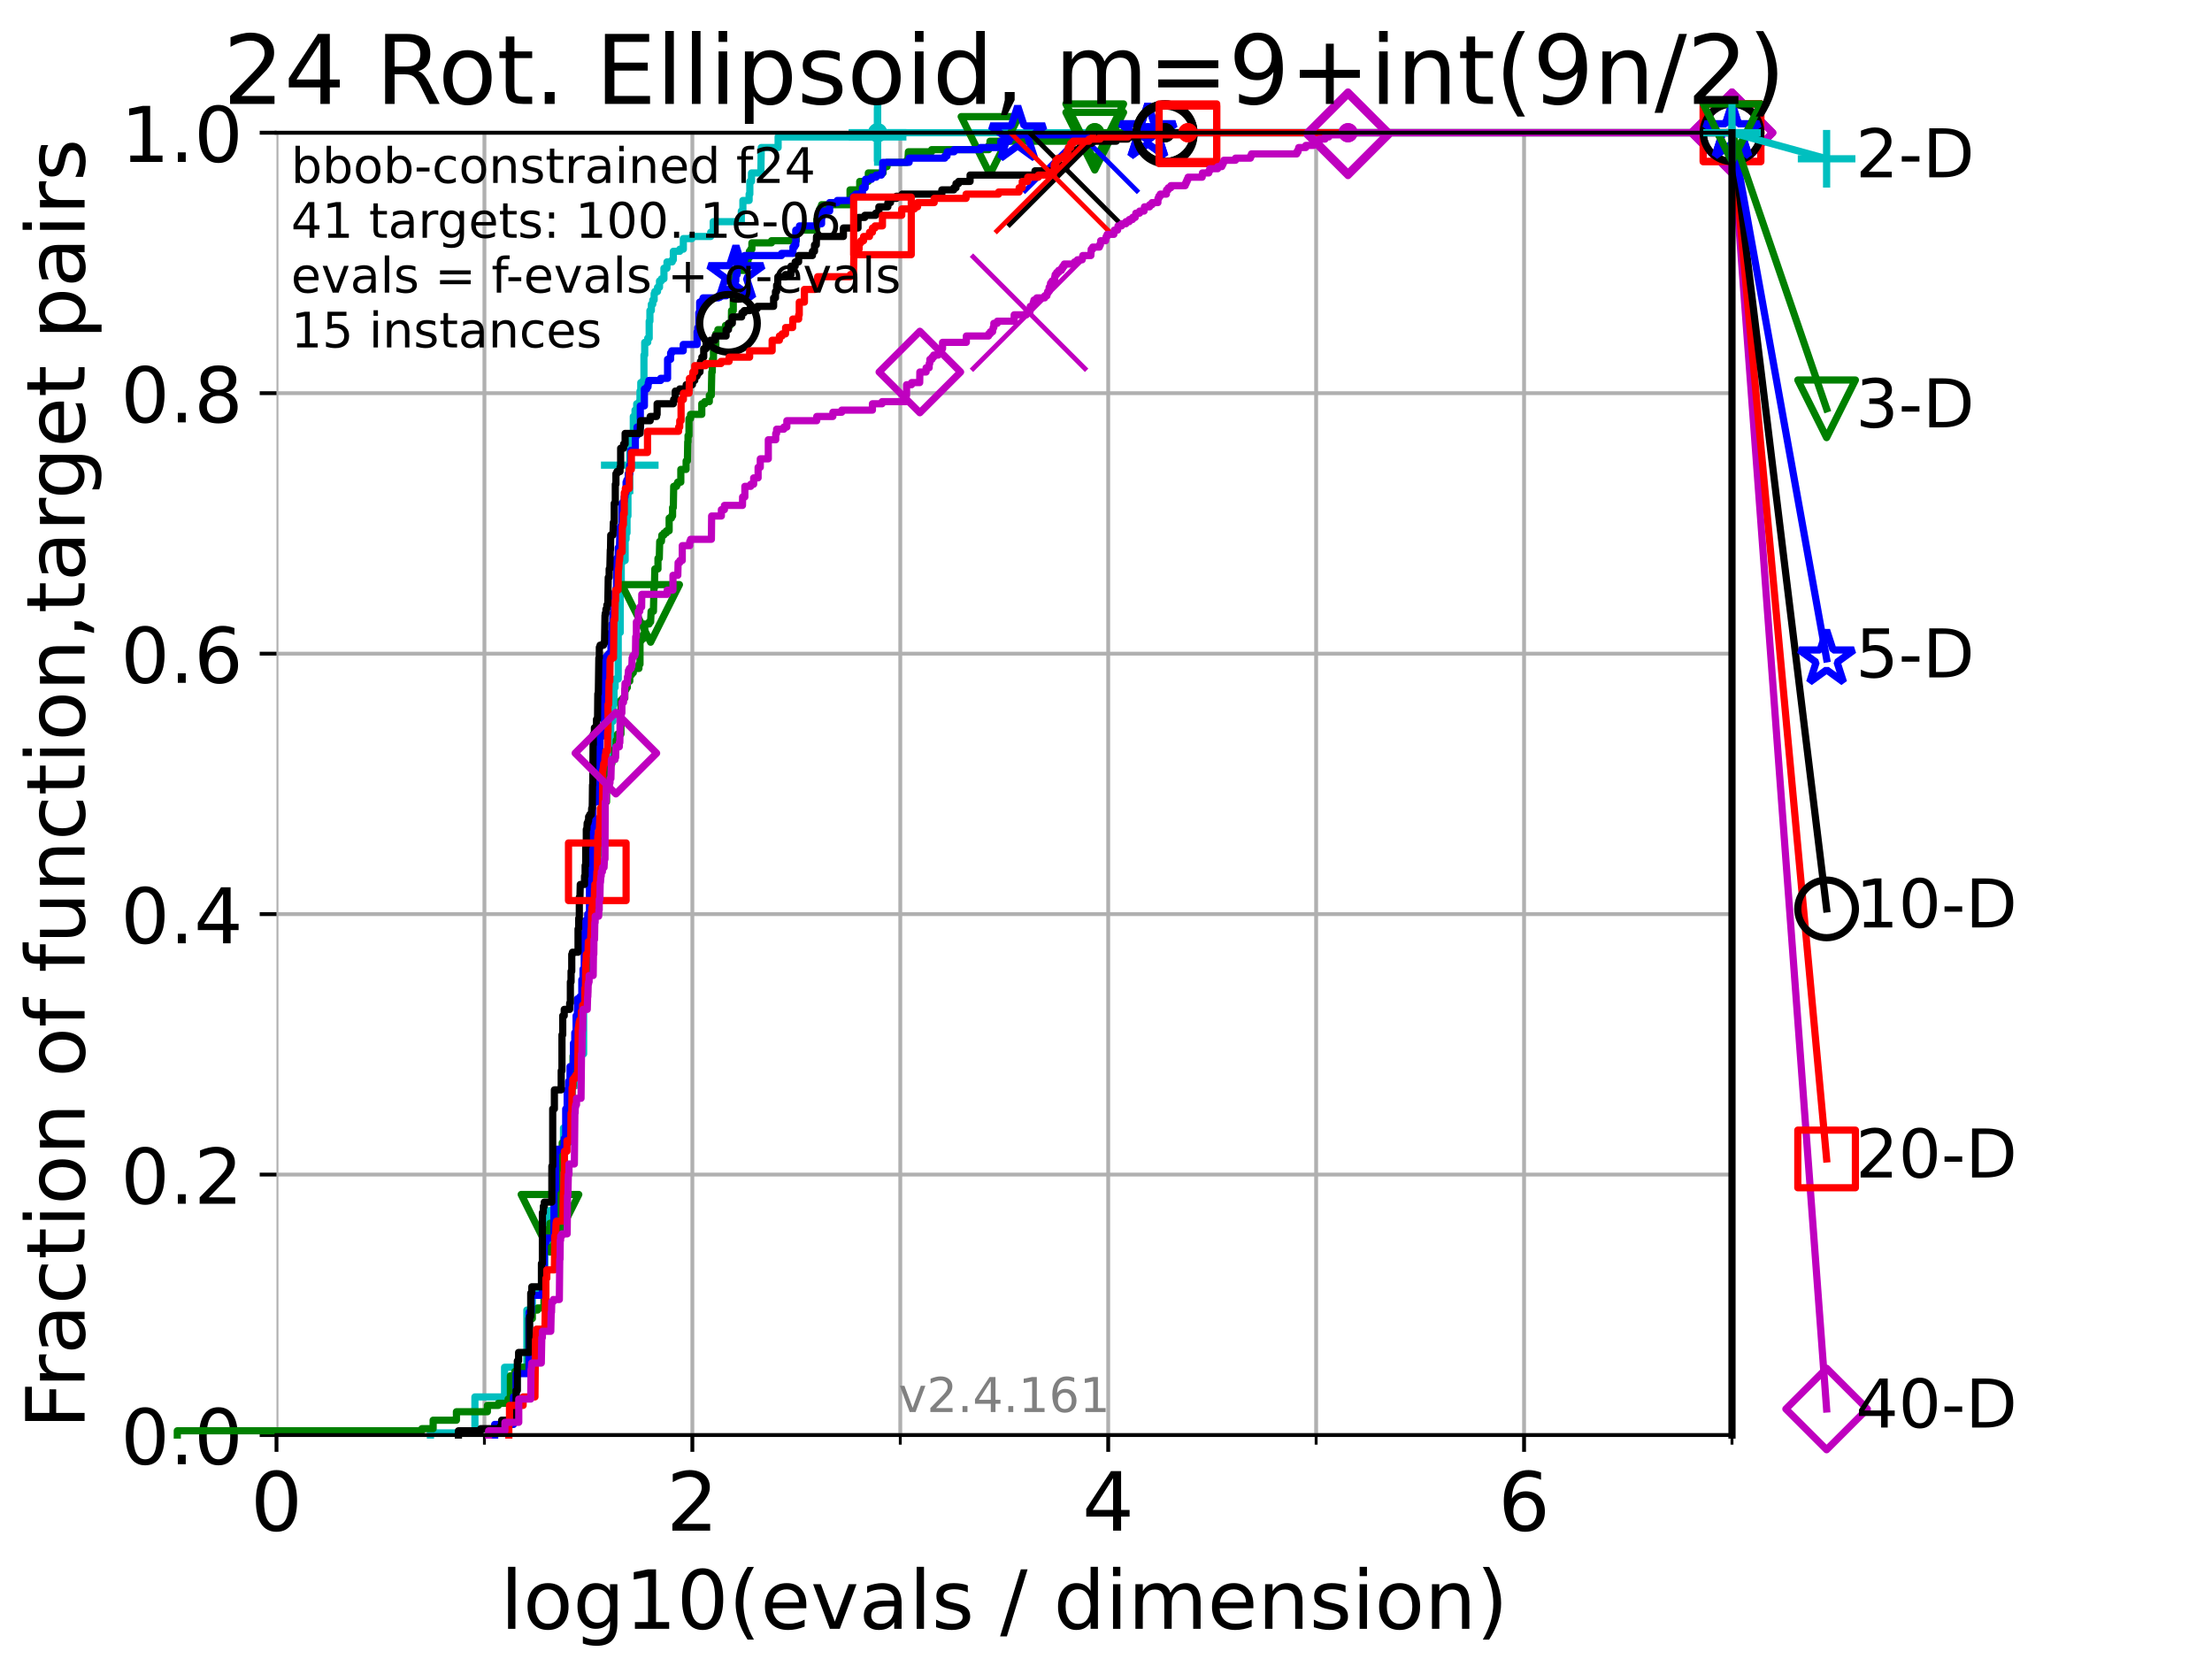 <?xml version="1.0" encoding="utf-8" standalone="no"?>
<!DOCTYPE svg PUBLIC "-//W3C//DTD SVG 1.1//EN"
  "http://www.w3.org/Graphics/SVG/1.1/DTD/svg11.dtd">
<!-- Created with matplotlib (https://matplotlib.org/) -->
<svg height="345.6pt" version="1.1" viewBox="0 0 460.8 345.6" width="460.8pt" xmlns="http://www.w3.org/2000/svg" xmlns:xlink="http://www.w3.org/1999/xlink">
 <defs>
  <style type="text/css">*{stroke-linecap:butt;stroke-linejoin:round;}</style>
 </defs>
 <g id="figure_1">
  <g id="patch_1">
   <path d="M 0 345.6 
L 460.8 345.6 
L 460.8 0 
L 0 0 
z
" style="fill:#ffffff;"/>
  </g>
  <g id="axes_1">
   <g id="patch_2">
    <path d="M 57.6 298.944 
L 360.806 298.944 
L 360.806 27.648 
L 57.6 27.648 
z
" style="fill:#ffffff;"/>
   </g>
   <g id="matplotlib.axis_1">
    <g id="xtick_1">
     <g id="line2d_1">
      <path clip-path="url(#peb1d4a8984)" d="M 57.6 298.944 
L 57.6 27.648 
" style="fill:none;stroke:#b0b0b0;stroke-linecap:square;stroke-width:0.8;"/>
     </g>
     <g id="line2d_2">
      <defs>
       <path d="M 0 0 
L 0 3.5 
" id="m32dbd217ac" style="stroke:#000000;stroke-width:0.8;"/>
      </defs>
      <g>
       <use style="stroke:#000000;stroke-width:0.8;" x="57.6" xlink:href="#m32dbd217ac" y="298.944"/>
      </g>
     </g>
     <g id="text_1">
      <!-- 0 -->
      <g transform="translate(52.192 318.861)scale(0.17 -0.17)">
       <defs>
        <path d="M 31.781 66.406 
Q 24.172 66.406 20.328 58.906 
Q 16.5 51.422 16.5 36.375 
Q 16.5 21.391 20.328 13.891 
Q 24.172 6.391 31.781 6.391 
Q 39.453 6.391 43.281 13.891 
Q 47.125 21.391 47.125 36.375 
Q 47.125 51.422 43.281 58.906 
Q 39.453 66.406 31.781 66.406 
z
M 31.781 74.219 
Q 44.047 74.219 50.516 64.516 
Q 56.984 54.828 56.984 36.375 
Q 56.984 17.969 50.516 8.266 
Q 44.047 -1.422 31.781 -1.422 
Q 19.531 -1.422 13.062 8.266 
Q 6.594 17.969 6.594 36.375 
Q 6.594 54.828 13.062 64.516 
Q 19.531 74.219 31.781 74.219 
z
" id="DejaVuSans-48"/>
       </defs>
       <use xlink:href="#DejaVuSans-48"/>
      </g>
     </g>
    </g>
    <g id="xtick_2">
     <g id="line2d_3">
      <path clip-path="url(#peb1d4a8984)" d="M 144.23 298.944 
L 144.23 27.648 
" style="fill:none;stroke:#b0b0b0;stroke-linecap:square;stroke-width:0.8;"/>
     </g>
     <g id="line2d_4">
      <g>
       <use style="stroke:#000000;stroke-width:0.8;" x="144.23" xlink:href="#m32dbd217ac" y="298.944"/>
      </g>
     </g>
     <g id="text_2">
      <!-- 2 -->
      <g transform="translate(138.822 318.861)scale(0.17 -0.17)">
       <defs>
        <path d="M 19.188 8.297 
L 53.609 8.297 
L 53.609 0 
L 7.328 0 
L 7.328 8.297 
Q 12.938 14.109 22.625 23.891 
Q 32.328 33.688 34.812 36.531 
Q 39.547 41.844 41.422 45.531 
Q 43.312 49.219 43.312 52.781 
Q 43.312 58.594 39.234 62.25 
Q 35.156 65.922 28.609 65.922 
Q 23.969 65.922 18.812 64.312 
Q 13.672 62.703 7.812 59.422 
L 7.812 69.391 
Q 13.766 71.781 18.938 73 
Q 24.125 74.219 28.422 74.219 
Q 39.75 74.219 46.484 68.547 
Q 53.219 62.891 53.219 53.422 
Q 53.219 48.922 51.531 44.891 
Q 49.859 40.875 45.406 35.406 
Q 44.188 33.984 37.641 27.219 
Q 31.109 20.453 19.188 8.297 
z
" id="DejaVuSans-50"/>
       </defs>
       <use xlink:href="#DejaVuSans-50"/>
      </g>
     </g>
    </g>
    <g id="xtick_3">
     <g id="line2d_5">
      <path clip-path="url(#peb1d4a8984)" d="M 230.861 298.944 
L 230.861 27.648 
" style="fill:none;stroke:#b0b0b0;stroke-linecap:square;stroke-width:0.8;"/>
     </g>
     <g id="line2d_6">
      <g>
       <use style="stroke:#000000;stroke-width:0.8;" x="230.861" xlink:href="#m32dbd217ac" y="298.944"/>
      </g>
     </g>
     <g id="text_3">
      <!-- 4 -->
      <g transform="translate(225.453 318.861)scale(0.17 -0.17)">
       <defs>
        <path d="M 37.797 64.312 
L 12.891 25.391 
L 37.797 25.391 
z
M 35.203 72.906 
L 47.609 72.906 
L 47.609 25.391 
L 58.016 25.391 
L 58.016 17.188 
L 47.609 17.188 
L 47.609 0 
L 37.797 0 
L 37.797 17.188 
L 4.891 17.188 
L 4.891 26.703 
z
" id="DejaVuSans-52"/>
       </defs>
       <use xlink:href="#DejaVuSans-52"/>
      </g>
     </g>
    </g>
    <g id="xtick_4">
     <g id="line2d_7">
      <path clip-path="url(#peb1d4a8984)" d="M 317.491 298.944 
L 317.491 27.648 
" style="fill:none;stroke:#b0b0b0;stroke-linecap:square;stroke-width:0.8;"/>
     </g>
     <g id="line2d_8">
      <g>
       <use style="stroke:#000000;stroke-width:0.8;" x="317.491" xlink:href="#m32dbd217ac" y="298.944"/>
      </g>
     </g>
     <g id="text_4">
      <!-- 6 -->
      <g transform="translate(312.083 318.861)scale(0.17 -0.17)">
       <defs>
        <path d="M 33.016 40.375 
Q 26.375 40.375 22.484 35.828 
Q 18.609 31.297 18.609 23.391 
Q 18.609 15.531 22.484 10.953 
Q 26.375 6.391 33.016 6.391 
Q 39.656 6.391 43.531 10.953 
Q 47.406 15.531 47.406 23.391 
Q 47.406 31.297 43.531 35.828 
Q 39.656 40.375 33.016 40.375 
z
M 52.594 71.297 
L 52.594 62.312 
Q 48.875 64.062 45.094 64.984 
Q 41.312 65.922 37.594 65.922 
Q 27.828 65.922 22.672 59.328 
Q 17.531 52.734 16.797 39.406 
Q 19.672 43.656 24.016 45.922 
Q 28.375 48.188 33.594 48.188 
Q 44.578 48.188 50.953 41.516 
Q 57.328 34.859 57.328 23.391 
Q 57.328 12.156 50.688 5.359 
Q 44.047 -1.422 33.016 -1.422 
Q 20.359 -1.422 13.672 8.266 
Q 6.984 17.969 6.984 36.375 
Q 6.984 53.656 15.188 63.938 
Q 23.391 74.219 37.203 74.219 
Q 40.922 74.219 44.703 73.484 
Q 48.484 72.75 52.594 71.297 
z
" id="DejaVuSans-54"/>
       </defs>
       <use xlink:href="#DejaVuSans-54"/>
      </g>
     </g>
    </g>
    <g id="xtick_5">
     <g id="line2d_9">
      <path clip-path="url(#peb1d4a8984)" d="M 100.915 298.944 
L 100.915 27.648 
" style="fill:none;stroke:#b0b0b0;stroke-linecap:square;stroke-width:0.8;"/>
     </g>
     <g id="line2d_10">
      <defs>
       <path d="M 0 0 
L 0 2 
" id="m4e3dad7869" style="stroke:#000000;stroke-width:0.6;"/>
      </defs>
      <g>
       <use style="stroke:#000000;stroke-width:0.6;" x="100.915" xlink:href="#m4e3dad7869" y="298.944"/>
      </g>
     </g>
    </g>
    <g id="xtick_6">
     <g id="line2d_11">
      <path clip-path="url(#peb1d4a8984)" d="M 187.546 298.944 
L 187.546 27.648 
" style="fill:none;stroke:#b0b0b0;stroke-linecap:square;stroke-width:0.8;"/>
     </g>
     <g id="line2d_12">
      <g>
       <use style="stroke:#000000;stroke-width:0.6;" x="187.546" xlink:href="#m4e3dad7869" y="298.944"/>
      </g>
     </g>
    </g>
    <g id="xtick_7">
     <g id="line2d_13">
      <path clip-path="url(#peb1d4a8984)" d="M 274.176 298.944 
L 274.176 27.648 
" style="fill:none;stroke:#b0b0b0;stroke-linecap:square;stroke-width:0.8;"/>
     </g>
     <g id="line2d_14">
      <g>
       <use style="stroke:#000000;stroke-width:0.6;" x="274.176" xlink:href="#m4e3dad7869" y="298.944"/>
      </g>
     </g>
    </g>
    <g id="xtick_8">
     <g id="line2d_15">
      <path clip-path="url(#peb1d4a8984)" d="M 360.806 298.944 
L 360.806 27.648 
" style="fill:none;stroke:#b0b0b0;stroke-linecap:square;stroke-width:0.8;"/>
     </g>
     <g id="line2d_16">
      <g>
       <use style="stroke:#000000;stroke-width:0.6;" x="360.806" xlink:href="#m4e3dad7869" y="298.944"/>
      </g>
     </g>
    </g>
    <g id="text_5">
     <!-- log10(evals / dimension) -->
     <g transform="translate(104.239 339.314)scale(0.17 -0.17)">
      <defs>
       <path d="M 9.422 75.984 
L 18.406 75.984 
L 18.406 0 
L 9.422 0 
z
" id="DejaVuSans-108"/>
       <path d="M 30.609 48.391 
Q 23.391 48.391 19.188 42.75 
Q 14.984 37.109 14.984 27.297 
Q 14.984 17.484 19.156 11.844 
Q 23.344 6.203 30.609 6.203 
Q 37.797 6.203 41.984 11.859 
Q 46.188 17.531 46.188 27.297 
Q 46.188 37.016 41.984 42.703 
Q 37.797 48.391 30.609 48.391 
z
M 30.609 56 
Q 42.328 56 49.016 48.375 
Q 55.719 40.766 55.719 27.297 
Q 55.719 13.875 49.016 6.219 
Q 42.328 -1.422 30.609 -1.422 
Q 18.844 -1.422 12.172 6.219 
Q 5.516 13.875 5.516 27.297 
Q 5.516 40.766 12.172 48.375 
Q 18.844 56 30.609 56 
z
" id="DejaVuSans-111"/>
       <path d="M 45.406 27.984 
Q 45.406 37.75 41.375 43.109 
Q 37.359 48.484 30.078 48.484 
Q 22.859 48.484 18.828 43.109 
Q 14.797 37.75 14.797 27.984 
Q 14.797 18.266 18.828 12.891 
Q 22.859 7.516 30.078 7.516 
Q 37.359 7.516 41.375 12.891 
Q 45.406 18.266 45.406 27.984 
z
M 54.391 6.781 
Q 54.391 -7.172 48.188 -13.984 
Q 42 -20.797 29.203 -20.797 
Q 24.469 -20.797 20.266 -20.094 
Q 16.062 -19.391 12.109 -17.922 
L 12.109 -9.188 
Q 16.062 -11.328 19.922 -12.344 
Q 23.781 -13.375 27.781 -13.375 
Q 36.625 -13.375 41.016 -8.766 
Q 45.406 -4.156 45.406 5.172 
L 45.406 9.625 
Q 42.625 4.781 38.281 2.391 
Q 33.938 0 27.875 0 
Q 17.828 0 11.672 7.656 
Q 5.516 15.328 5.516 27.984 
Q 5.516 40.672 11.672 48.328 
Q 17.828 56 27.875 56 
Q 33.938 56 38.281 53.609 
Q 42.625 51.219 45.406 46.391 
L 45.406 54.688 
L 54.391 54.688 
z
" id="DejaVuSans-103"/>
       <path d="M 12.406 8.297 
L 28.516 8.297 
L 28.516 63.922 
L 10.984 60.406 
L 10.984 69.391 
L 28.422 72.906 
L 38.281 72.906 
L 38.281 8.297 
L 54.391 8.297 
L 54.391 0 
L 12.406 0 
z
" id="DejaVuSans-49"/>
       <path d="M 31 75.875 
Q 24.469 64.656 21.281 53.656 
Q 18.109 42.672 18.109 31.391 
Q 18.109 20.125 21.312 9.062 
Q 24.516 -2 31 -13.188 
L 23.188 -13.188 
Q 15.875 -1.703 12.234 9.375 
Q 8.594 20.453 8.594 31.391 
Q 8.594 42.281 12.203 53.312 
Q 15.828 64.359 23.188 75.875 
z
" id="DejaVuSans-40"/>
       <path d="M 56.203 29.594 
L 56.203 25.203 
L 14.891 25.203 
Q 15.484 15.922 20.484 11.062 
Q 25.484 6.203 34.422 6.203 
Q 39.594 6.203 44.453 7.469 
Q 49.312 8.734 54.109 11.281 
L 54.109 2.781 
Q 49.266 0.734 44.188 -0.344 
Q 39.109 -1.422 33.891 -1.422 
Q 20.797 -1.422 13.156 6.188 
Q 5.516 13.812 5.516 26.812 
Q 5.516 40.234 12.766 48.109 
Q 20.016 56 32.328 56 
Q 43.359 56 49.781 48.891 
Q 56.203 41.797 56.203 29.594 
z
M 47.219 32.234 
Q 47.125 39.594 43.094 43.984 
Q 39.062 48.391 32.422 48.391 
Q 24.906 48.391 20.391 44.141 
Q 15.875 39.891 15.188 32.172 
z
" id="DejaVuSans-101"/>
       <path d="M 2.984 54.688 
L 12.5 54.688 
L 29.594 8.797 
L 46.688 54.688 
L 56.203 54.688 
L 35.688 0 
L 23.484 0 
z
" id="DejaVuSans-118"/>
       <path d="M 34.281 27.484 
Q 23.391 27.484 19.188 25 
Q 14.984 22.516 14.984 16.5 
Q 14.984 11.719 18.141 8.906 
Q 21.297 6.109 26.703 6.109 
Q 34.188 6.109 38.703 11.406 
Q 43.219 16.703 43.219 25.484 
L 43.219 27.484 
z
M 52.203 31.203 
L 52.203 0 
L 43.219 0 
L 43.219 8.297 
Q 40.141 3.328 35.547 0.953 
Q 30.953 -1.422 24.312 -1.422 
Q 15.922 -1.422 10.953 3.297 
Q 6 8.016 6 15.922 
Q 6 25.141 12.172 29.828 
Q 18.359 34.516 30.609 34.516 
L 43.219 34.516 
L 43.219 35.406 
Q 43.219 41.609 39.141 45 
Q 35.062 48.391 27.688 48.391 
Q 23 48.391 18.547 47.266 
Q 14.109 46.141 10.016 43.891 
L 10.016 52.203 
Q 14.938 54.109 19.578 55.047 
Q 24.219 56 28.609 56 
Q 40.484 56 46.344 49.844 
Q 52.203 43.703 52.203 31.203 
z
" id="DejaVuSans-97"/>
       <path d="M 44.281 53.078 
L 44.281 44.578 
Q 40.484 46.531 36.375 47.5 
Q 32.281 48.484 27.875 48.484 
Q 21.188 48.484 17.844 46.438 
Q 14.5 44.391 14.5 40.281 
Q 14.5 37.156 16.891 35.375 
Q 19.281 33.594 26.516 31.984 
L 29.594 31.297 
Q 39.156 29.25 43.188 25.516 
Q 47.219 21.781 47.219 15.094 
Q 47.219 7.469 41.188 3.016 
Q 35.156 -1.422 24.609 -1.422 
Q 20.219 -1.422 15.453 -0.562 
Q 10.688 0.297 5.422 2 
L 5.422 11.281 
Q 10.406 8.688 15.234 7.391 
Q 20.062 6.109 24.812 6.109 
Q 31.156 6.109 34.562 8.281 
Q 37.984 10.453 37.984 14.406 
Q 37.984 18.062 35.516 20.016 
Q 33.062 21.969 24.703 23.781 
L 21.578 24.516 
Q 13.234 26.266 9.516 29.906 
Q 5.812 33.547 5.812 39.891 
Q 5.812 47.609 11.281 51.797 
Q 16.75 56 26.812 56 
Q 31.781 56 36.172 55.266 
Q 40.578 54.547 44.281 53.078 
z
" id="DejaVuSans-115"/>
       <path id="DejaVuSans-32"/>
       <path d="M 25.391 72.906 
L 33.688 72.906 
L 8.297 -9.281 
L 0 -9.281 
z
" id="DejaVuSans-47"/>
       <path d="M 45.406 46.391 
L 45.406 75.984 
L 54.391 75.984 
L 54.391 0 
L 45.406 0 
L 45.406 8.203 
Q 42.578 3.328 38.25 0.953 
Q 33.938 -1.422 27.875 -1.422 
Q 17.969 -1.422 11.734 6.484 
Q 5.516 14.406 5.516 27.297 
Q 5.516 40.188 11.734 48.094 
Q 17.969 56 27.875 56 
Q 33.938 56 38.25 53.625 
Q 42.578 51.266 45.406 46.391 
z
M 14.797 27.297 
Q 14.797 17.391 18.875 11.75 
Q 22.953 6.109 30.078 6.109 
Q 37.203 6.109 41.297 11.75 
Q 45.406 17.391 45.406 27.297 
Q 45.406 37.203 41.297 42.844 
Q 37.203 48.484 30.078 48.484 
Q 22.953 48.484 18.875 42.844 
Q 14.797 37.203 14.797 27.297 
z
" id="DejaVuSans-100"/>
       <path d="M 9.422 54.688 
L 18.406 54.688 
L 18.406 0 
L 9.422 0 
z
M 9.422 75.984 
L 18.406 75.984 
L 18.406 64.594 
L 9.422 64.594 
z
" id="DejaVuSans-105"/>
       <path d="M 52 44.188 
Q 55.375 50.25 60.062 53.125 
Q 64.75 56 71.094 56 
Q 79.641 56 84.281 50.016 
Q 88.922 44.047 88.922 33.016 
L 88.922 0 
L 79.891 0 
L 79.891 32.719 
Q 79.891 40.578 77.094 44.375 
Q 74.312 48.188 68.609 48.188 
Q 61.625 48.188 57.562 43.547 
Q 53.516 38.922 53.516 30.906 
L 53.516 0 
L 44.484 0 
L 44.484 32.719 
Q 44.484 40.625 41.703 44.406 
Q 38.922 48.188 33.109 48.188 
Q 26.219 48.188 22.156 43.531 
Q 18.109 38.875 18.109 30.906 
L 18.109 0 
L 9.078 0 
L 9.078 54.688 
L 18.109 54.688 
L 18.109 46.188 
Q 21.188 51.219 25.484 53.609 
Q 29.781 56 35.688 56 
Q 41.656 56 45.828 52.969 
Q 50 49.953 52 44.188 
z
" id="DejaVuSans-109"/>
       <path d="M 54.891 33.016 
L 54.891 0 
L 45.906 0 
L 45.906 32.719 
Q 45.906 40.484 42.875 44.328 
Q 39.844 48.188 33.797 48.188 
Q 26.516 48.188 22.312 43.547 
Q 18.109 38.922 18.109 30.906 
L 18.109 0 
L 9.078 0 
L 9.078 54.688 
L 18.109 54.688 
L 18.109 46.188 
Q 21.344 51.125 25.703 53.562 
Q 30.078 56 35.797 56 
Q 45.219 56 50.047 50.172 
Q 54.891 44.344 54.891 33.016 
z
" id="DejaVuSans-110"/>
       <path d="M 8.016 75.875 
L 15.828 75.875 
Q 23.141 64.359 26.781 53.312 
Q 30.422 42.281 30.422 31.391 
Q 30.422 20.453 26.781 9.375 
Q 23.141 -1.703 15.828 -13.188 
L 8.016 -13.188 
Q 14.5 -2 17.703 9.062 
Q 20.906 20.125 20.906 31.391 
Q 20.906 42.672 17.703 53.656 
Q 14.5 64.656 8.016 75.875 
z
" id="DejaVuSans-41"/>
      </defs>
      <use xlink:href="#DejaVuSans-108"/>
      <use x="27.783" xlink:href="#DejaVuSans-111"/>
      <use x="88.965" xlink:href="#DejaVuSans-103"/>
      <use x="152.441" xlink:href="#DejaVuSans-49"/>
      <use x="216.064" xlink:href="#DejaVuSans-48"/>
      <use x="279.688" xlink:href="#DejaVuSans-40"/>
      <use x="318.701" xlink:href="#DejaVuSans-101"/>
      <use x="380.225" xlink:href="#DejaVuSans-118"/>
      <use x="439.404" xlink:href="#DejaVuSans-97"/>
      <use x="500.684" xlink:href="#DejaVuSans-108"/>
      <use x="528.467" xlink:href="#DejaVuSans-115"/>
      <use x="580.566" xlink:href="#DejaVuSans-32"/>
      <use x="612.354" xlink:href="#DejaVuSans-47"/>
      <use x="646.045" xlink:href="#DejaVuSans-32"/>
      <use x="677.832" xlink:href="#DejaVuSans-100"/>
      <use x="741.309" xlink:href="#DejaVuSans-105"/>
      <use x="769.092" xlink:href="#DejaVuSans-109"/>
      <use x="866.504" xlink:href="#DejaVuSans-101"/>
      <use x="928.027" xlink:href="#DejaVuSans-110"/>
      <use x="991.406" xlink:href="#DejaVuSans-115"/>
      <use x="1043.506" xlink:href="#DejaVuSans-105"/>
      <use x="1071.289" xlink:href="#DejaVuSans-111"/>
      <use x="1132.471" xlink:href="#DejaVuSans-110"/>
      <use x="1195.85" xlink:href="#DejaVuSans-41"/>
     </g>
    </g>
   </g>
   <g id="matplotlib.axis_2">
    <g id="ytick_1">
     <g id="line2d_17">
      <path clip-path="url(#peb1d4a8984)" d="M 57.6 298.944 
L 360.806 298.944 
" style="fill:none;stroke:#b0b0b0;stroke-linecap:square;stroke-width:0.8;"/>
     </g>
     <g id="line2d_18">
      <defs>
       <path d="M 0 0 
L -3.5 0 
" id="m3ea72c8229" style="stroke:#000000;stroke-width:0.8;"/>
      </defs>
      <g>
       <use style="stroke:#000000;stroke-width:0.8;" x="57.6" xlink:href="#m3ea72c8229" y="298.944"/>
      </g>
     </g>
     <g id="text_6">
      <!-- 0.0 -->
      <g transform="translate(25.155 305.023)scale(0.16 -0.16)">
       <defs>
        <path d="M 10.688 12.406 
L 21 12.406 
L 21 0 
L 10.688 0 
z
" id="DejaVuSans-46"/>
       </defs>
       <use xlink:href="#DejaVuSans-48"/>
       <use x="63.623" xlink:href="#DejaVuSans-46"/>
       <use x="95.41" xlink:href="#DejaVuSans-48"/>
      </g>
     </g>
    </g>
    <g id="ytick_2">
     <g id="line2d_19">
      <path clip-path="url(#peb1d4a8984)" d="M 57.6 244.685 
L 360.806 244.685 
" style="fill:none;stroke:#b0b0b0;stroke-linecap:square;stroke-width:0.8;"/>
     </g>
     <g id="line2d_20">
      <g>
       <use style="stroke:#000000;stroke-width:0.8;" x="57.6" xlink:href="#m3ea72c8229" y="244.685"/>
      </g>
     </g>
     <g id="text_7">
      <!-- 0.2 -->
      <g transform="translate(25.155 250.764)scale(0.16 -0.16)">
       <use xlink:href="#DejaVuSans-48"/>
       <use x="63.623" xlink:href="#DejaVuSans-46"/>
       <use x="95.41" xlink:href="#DejaVuSans-50"/>
      </g>
     </g>
    </g>
    <g id="ytick_3">
     <g id="line2d_21">
      <path clip-path="url(#peb1d4a8984)" d="M 57.6 190.426 
L 360.806 190.426 
" style="fill:none;stroke:#b0b0b0;stroke-linecap:square;stroke-width:0.8;"/>
     </g>
     <g id="line2d_22">
      <g>
       <use style="stroke:#000000;stroke-width:0.8;" x="57.6" xlink:href="#m3ea72c8229" y="190.426"/>
      </g>
     </g>
     <g id="text_8">
      <!-- 0.4 -->
      <g transform="translate(25.155 196.504)scale(0.16 -0.16)">
       <use xlink:href="#DejaVuSans-48"/>
       <use x="63.623" xlink:href="#DejaVuSans-46"/>
       <use x="95.41" xlink:href="#DejaVuSans-52"/>
      </g>
     </g>
    </g>
    <g id="ytick_4">
     <g id="line2d_23">
      <path clip-path="url(#peb1d4a8984)" d="M 57.6 136.166 
L 360.806 136.166 
" style="fill:none;stroke:#b0b0b0;stroke-linecap:square;stroke-width:0.8;"/>
     </g>
     <g id="line2d_24">
      <g>
       <use style="stroke:#000000;stroke-width:0.8;" x="57.6" xlink:href="#m3ea72c8229" y="136.166"/>
      </g>
     </g>
     <g id="text_9">
      <!-- 0.6 -->
      <g transform="translate(25.155 142.245)scale(0.16 -0.16)">
       <use xlink:href="#DejaVuSans-48"/>
       <use x="63.623" xlink:href="#DejaVuSans-46"/>
       <use x="95.41" xlink:href="#DejaVuSans-54"/>
      </g>
     </g>
    </g>
    <g id="ytick_5">
     <g id="line2d_25">
      <path clip-path="url(#peb1d4a8984)" d="M 57.6 81.907 
L 360.806 81.907 
" style="fill:none;stroke:#b0b0b0;stroke-linecap:square;stroke-width:0.8;"/>
     </g>
     <g id="line2d_26">
      <g>
       <use style="stroke:#000000;stroke-width:0.8;" x="57.6" xlink:href="#m3ea72c8229" y="81.907"/>
      </g>
     </g>
     <g id="text_10">
      <!-- 0.8 -->
      <g transform="translate(25.155 87.986)scale(0.16 -0.16)">
       <defs>
        <path d="M 31.781 34.625 
Q 24.75 34.625 20.719 30.859 
Q 16.703 27.094 16.703 20.516 
Q 16.703 13.922 20.719 10.156 
Q 24.75 6.391 31.781 6.391 
Q 38.812 6.391 42.859 10.172 
Q 46.922 13.969 46.922 20.516 
Q 46.922 27.094 42.891 30.859 
Q 38.875 34.625 31.781 34.625 
z
M 21.922 38.812 
Q 15.578 40.375 12.031 44.719 
Q 8.5 49.078 8.5 55.328 
Q 8.5 64.062 14.719 69.141 
Q 20.953 74.219 31.781 74.219 
Q 42.672 74.219 48.875 69.141 
Q 55.078 64.062 55.078 55.328 
Q 55.078 49.078 51.531 44.719 
Q 48 40.375 41.703 38.812 
Q 48.828 37.156 52.797 32.312 
Q 56.781 27.484 56.781 20.516 
Q 56.781 9.906 50.312 4.234 
Q 43.844 -1.422 31.781 -1.422 
Q 19.734 -1.422 13.25 4.234 
Q 6.781 9.906 6.781 20.516 
Q 6.781 27.484 10.781 32.312 
Q 14.797 37.156 21.922 38.812 
z
M 18.312 54.391 
Q 18.312 48.734 21.844 45.562 
Q 25.391 42.391 31.781 42.391 
Q 38.141 42.391 41.719 45.562 
Q 45.312 48.734 45.312 54.391 
Q 45.312 60.062 41.719 63.234 
Q 38.141 66.406 31.781 66.406 
Q 25.391 66.406 21.844 63.234 
Q 18.312 60.062 18.312 54.391 
z
" id="DejaVuSans-56"/>
       </defs>
       <use xlink:href="#DejaVuSans-48"/>
       <use x="63.623" xlink:href="#DejaVuSans-46"/>
       <use x="95.41" xlink:href="#DejaVuSans-56"/>
      </g>
     </g>
    </g>
    <g id="ytick_6">
     <g id="line2d_27">
      <path clip-path="url(#peb1d4a8984)" d="M 57.6 27.648 
L 360.806 27.648 
" style="fill:none;stroke:#b0b0b0;stroke-linecap:square;stroke-width:0.8;"/>
     </g>
     <g id="line2d_28">
      <g>
       <use style="stroke:#000000;stroke-width:0.8;" x="57.6" xlink:href="#m3ea72c8229" y="27.648"/>
      </g>
     </g>
     <g id="text_11">
      <!-- 1.0 -->
      <g transform="translate(25.155 33.727)scale(0.16 -0.16)">
       <use xlink:href="#DejaVuSans-49"/>
       <use x="63.623" xlink:href="#DejaVuSans-46"/>
       <use x="95.41" xlink:href="#DejaVuSans-48"/>
      </g>
     </g>
    </g>
    <g id="text_12">
     <!-- Fraction of function,target pairs -->
     <g transform="translate(17.62 297.681)rotate(-90)scale(0.17 -0.17)">
      <defs>
       <path d="M 9.812 72.906 
L 51.703 72.906 
L 51.703 64.594 
L 19.672 64.594 
L 19.672 43.109 
L 48.578 43.109 
L 48.578 34.812 
L 19.672 34.812 
L 19.672 0 
L 9.812 0 
z
" id="DejaVuSans-70"/>
       <path d="M 41.109 46.297 
Q 39.594 47.172 37.812 47.578 
Q 36.031 48 33.891 48 
Q 26.266 48 22.188 43.047 
Q 18.109 38.094 18.109 28.812 
L 18.109 0 
L 9.078 0 
L 9.078 54.688 
L 18.109 54.688 
L 18.109 46.188 
Q 20.953 51.172 25.484 53.578 
Q 30.031 56 36.531 56 
Q 37.453 56 38.578 55.875 
Q 39.703 55.766 41.062 55.516 
z
" id="DejaVuSans-114"/>
       <path d="M 48.781 52.594 
L 48.781 44.188 
Q 44.969 46.297 41.141 47.344 
Q 37.312 48.391 33.406 48.391 
Q 24.656 48.391 19.812 42.844 
Q 14.984 37.312 14.984 27.297 
Q 14.984 17.281 19.812 11.734 
Q 24.656 6.203 33.406 6.203 
Q 37.312 6.203 41.141 7.25 
Q 44.969 8.297 48.781 10.406 
L 48.781 2.094 
Q 45.016 0.344 40.984 -0.531 
Q 36.969 -1.422 32.422 -1.422 
Q 20.062 -1.422 12.781 6.344 
Q 5.516 14.109 5.516 27.297 
Q 5.516 40.672 12.859 48.328 
Q 20.219 56 33.016 56 
Q 37.156 56 41.109 55.141 
Q 45.062 54.297 48.781 52.594 
z
" id="DejaVuSans-99"/>
       <path d="M 18.312 70.219 
L 18.312 54.688 
L 36.812 54.688 
L 36.812 47.703 
L 18.312 47.703 
L 18.312 18.016 
Q 18.312 11.328 20.141 9.422 
Q 21.969 7.516 27.594 7.516 
L 36.812 7.516 
L 36.812 0 
L 27.594 0 
Q 17.188 0 13.234 3.875 
Q 9.281 7.766 9.281 18.016 
L 9.281 47.703 
L 2.688 47.703 
L 2.688 54.688 
L 9.281 54.688 
L 9.281 70.219 
z
" id="DejaVuSans-116"/>
       <path d="M 37.109 75.984 
L 37.109 68.5 
L 28.516 68.5 
Q 23.688 68.5 21.797 66.547 
Q 19.922 64.594 19.922 59.516 
L 19.922 54.688 
L 34.719 54.688 
L 34.719 47.703 
L 19.922 47.703 
L 19.922 0 
L 10.891 0 
L 10.891 47.703 
L 2.297 47.703 
L 2.297 54.688 
L 10.891 54.688 
L 10.891 58.5 
Q 10.891 67.625 15.141 71.797 
Q 19.391 75.984 28.609 75.984 
z
" id="DejaVuSans-102"/>
       <path d="M 8.5 21.578 
L 8.5 54.688 
L 17.484 54.688 
L 17.484 21.922 
Q 17.484 14.156 20.5 10.266 
Q 23.531 6.391 29.594 6.391 
Q 36.859 6.391 41.078 11.031 
Q 45.312 15.672 45.312 23.688 
L 45.312 54.688 
L 54.297 54.688 
L 54.297 0 
L 45.312 0 
L 45.312 8.406 
Q 42.047 3.422 37.719 1 
Q 33.406 -1.422 27.688 -1.422 
Q 18.266 -1.422 13.375 4.438 
Q 8.5 10.297 8.5 21.578 
z
M 31.109 56 
z
" id="DejaVuSans-117"/>
       <path d="M 11.719 12.406 
L 22.016 12.406 
L 22.016 4 
L 14.016 -11.625 
L 7.719 -11.625 
L 11.719 4 
z
" id="DejaVuSans-44"/>
       <path d="M 18.109 8.203 
L 18.109 -20.797 
L 9.078 -20.797 
L 9.078 54.688 
L 18.109 54.688 
L 18.109 46.391 
Q 20.953 51.266 25.266 53.625 
Q 29.594 56 35.594 56 
Q 45.562 56 51.781 48.094 
Q 58.016 40.188 58.016 27.297 
Q 58.016 14.406 51.781 6.484 
Q 45.562 -1.422 35.594 -1.422 
Q 29.594 -1.422 25.266 0.953 
Q 20.953 3.328 18.109 8.203 
z
M 48.688 27.297 
Q 48.688 37.203 44.609 42.844 
Q 40.531 48.484 33.406 48.484 
Q 26.266 48.484 22.188 42.844 
Q 18.109 37.203 18.109 27.297 
Q 18.109 17.391 22.188 11.75 
Q 26.266 6.109 33.406 6.109 
Q 40.531 6.109 44.609 11.75 
Q 48.688 17.391 48.688 27.297 
z
" id="DejaVuSans-112"/>
      </defs>
      <use xlink:href="#DejaVuSans-70"/>
      <use x="50.27" xlink:href="#DejaVuSans-114"/>
      <use x="91.383" xlink:href="#DejaVuSans-97"/>
      <use x="152.662" xlink:href="#DejaVuSans-99"/>
      <use x="207.643" xlink:href="#DejaVuSans-116"/>
      <use x="246.852" xlink:href="#DejaVuSans-105"/>
      <use x="274.635" xlink:href="#DejaVuSans-111"/>
      <use x="335.816" xlink:href="#DejaVuSans-110"/>
      <use x="399.195" xlink:href="#DejaVuSans-32"/>
      <use x="430.982" xlink:href="#DejaVuSans-111"/>
      <use x="492.164" xlink:href="#DejaVuSans-102"/>
      <use x="527.369" xlink:href="#DejaVuSans-32"/>
      <use x="559.156" xlink:href="#DejaVuSans-102"/>
      <use x="594.361" xlink:href="#DejaVuSans-117"/>
      <use x="657.74" xlink:href="#DejaVuSans-110"/>
      <use x="721.119" xlink:href="#DejaVuSans-99"/>
      <use x="776.1" xlink:href="#DejaVuSans-116"/>
      <use x="815.309" xlink:href="#DejaVuSans-105"/>
      <use x="843.092" xlink:href="#DejaVuSans-111"/>
      <use x="904.273" xlink:href="#DejaVuSans-110"/>
      <use x="967.652" xlink:href="#DejaVuSans-44"/>
      <use x="999.439" xlink:href="#DejaVuSans-116"/>
      <use x="1038.648" xlink:href="#DejaVuSans-97"/>
      <use x="1099.928" xlink:href="#DejaVuSans-114"/>
      <use x="1139.291" xlink:href="#DejaVuSans-103"/>
      <use x="1202.768" xlink:href="#DejaVuSans-101"/>
      <use x="1264.291" xlink:href="#DejaVuSans-116"/>
      <use x="1303.5" xlink:href="#DejaVuSans-32"/>
      <use x="1335.287" xlink:href="#DejaVuSans-112"/>
      <use x="1398.764" xlink:href="#DejaVuSans-97"/>
      <use x="1460.043" xlink:href="#DejaVuSans-105"/>
      <use x="1487.826" xlink:href="#DejaVuSans-114"/>
      <use x="1528.939" xlink:href="#DejaVuSans-115"/>
     </g>
    </g>
   </g>
   <g id="line2d_29">
    <defs>
     <path d="M 0 1.5 
C 0.398 1.5 0.779 1.342 1.061 1.061 
C 1.342 0.779 1.5 0.398 1.5 0 
C 1.5 -0.398 1.342 -0.779 1.061 -1.061 
C 0.779 -1.342 0.398 -1.5 0 -1.5 
C -0.398 -1.5 -0.779 -1.342 -1.061 -1.061 
C -1.342 -0.779 -1.5 -0.398 -1.5 0 
C -1.5 0.398 -1.342 0.779 -1.061 1.061 
C -0.779 1.342 -0.398 1.5 0 1.5 
z
" id="ma8b176477f" style="stroke:#00bfbf;"/>
    </defs>
    <g>
     <use style="fill:#00bfbf;stroke:#00bfbf;" x="182.823" xlink:href="#ma8b176477f" y="27.648"/>
     <use style="fill:#00bfbf;stroke:#00bfbf;" x="182.823" xlink:href="#ma8b176477f" y="27.648"/>
    </g>
   </g>
   <g id="line2d_30">
    <path d="M 89.669 298.944 
L 89.669 298.503 
L 98.933 298.503 
L 98.933 291.004 
L 105.113 291.004 
L 105.113 284.828 
L 109.757 284.828 
L 109.757 272.917 
L 110.897 272.917 
L 110.897 269.388 
L 113.478 269.388 
L 113.478 258.36 
L 114.419 258.36 
L 114.419 252.184 
L 116.584 252.184 
L 116.584 240.715 
L 117.384 240.715 
L 117.384 234.98 
L 119.248 234.98 
L 119.248 226.157 
L 119.945 226.157 
L 119.945 219.54 
L 121.582 219.54 
L 121.582 208.071 
L 122.199 208.071 
L 122.199 201.895 
L 122.5 201.895 
L 122.5 201.454 
L 122.796 201.454 
L 122.796 196.601 
L 123.658 196.601 
L 123.658 185.573 
L 124.211 185.573 
L 124.211 180.28 
L 124.482 180.28 
L 124.482 177.633 
L 125.527 177.633 
L 125.527 170.134 
L 126.029 170.134 
L 126.029 164.399 
L 126.275 164.399 
L 126.275 163.517 
L 126.517 163.517 
L 126.517 161.311 
L 126.994 161.311 
L 126.994 159.546 
L 127.227 159.546 
L 127.227 150.283 
L 127.686 150.283 
L 127.686 146.754 
L 127.911 146.754 
L 127.911 143.225 
L 128.134 143.225 
L 128.134 141.46 
L 128.786 141.46 
L 128.786 131.755 
L 129.209 131.755 
L 129.209 122.491 
L 129.417 122.491 
L 129.417 117.198 
L 129.623 117.198 
L 129.623 116.757 
L 130.226 116.757 
L 130.226 112.345 
L 130.423 112.345 
L 130.423 111.022 
L 130.618 111.022 
L 130.618 107.493 
L 130.811 107.493 
L 130.811 102.64 
L 131.002 102.64 
L 131.002 97.788 
L 131.191 97.788 
L 131.191 96.906 
L 131.378 96.906 
L 131.378 92.935 
L 131.564 92.935 
L 131.564 90.289 
L 131.929 90.289 
L 131.929 86.76 
L 132.287 86.76 
L 132.287 85.436 
L 132.639 85.436 
L 132.639 84.113 
L 133.154 84.113 
L 133.154 83.672 
L 133.323 83.672 
L 133.323 81.466 
L 133.49 81.466 
L 133.49 79.702 
L 133.983 79.702 
L 133.983 79.26 
L 134.145 79.26 
L 134.145 73.967 
L 134.305 73.967 
L 134.305 71.32 
L 134.932 71.32 
L 134.932 70.438 
L 135.238 70.438 
L 135.238 66.909 
L 135.389 66.909 
L 135.389 64.703 
L 135.688 64.703 
L 135.688 63.38 
L 135.981 63.38 
L 135.981 62.497 
L 136.271 62.497 
L 136.271 61.174 
L 136.414 61.174 
L 136.414 60.733 
L 136.975 60.733 
L 136.975 59.851 
L 137.386 59.851 
L 137.386 58.527 
L 137.788 58.527 
L 137.788 58.086 
L 138.31 58.086 
L 138.31 55.88 
L 138.944 55.88 
L 138.944 54.557 
L 140.033 54.557 
L 140.033 54.116 
L 140.266 54.116 
L 140.266 52.351 
L 141.611 52.351 
L 141.611 51.91 
L 142.353 51.91 
L 142.353 49.705 
L 144.136 49.705 
L 144.136 49.263 
L 148.048 49.263 
L 148.048 48.381 
L 148.578 48.381 
L 148.578 46.176 
L 154.432 46.176 
L 154.432 43.97 
L 154.758 43.97 
L 154.758 41.764 
L 156.056 41.764 
L 156.056 40.441 
L 156.205 40.441 
L 156.205 37.794 
L 156.551 37.794 
L 156.551 36.03 
L 158.498 36.03 
L 158.586 30.736 
L 162.096 30.736 
L 162.096 28.53 
L 182.823 28.53 
L 182.823 27.648 
L 360.806 27.648 
L 360.806 27.648 
" style="fill:none;stroke:#00bfbf;stroke-linecap:square;stroke-width:1.5;"/>
   </g>
   <g id="line2d_31">
    <defs>
     <path d="M -6 0 
L 6 0 
M 0 6 
L 0 -6 
" id="m95e423ab0d" style="stroke:#00bfbf;stroke-width:1.5;"/>
    </defs>
    <g>
     <use style="fill-opacity:0;stroke:#00bfbf;stroke-width:1.5;" x="131.191" xlink:href="#m95e423ab0d" y="96.906"/>
     <use style="fill-opacity:0;stroke:#00bfbf;stroke-width:1.5;" x="182.823" xlink:href="#m95e423ab0d" y="28.53"/>
     <use style="fill-opacity:0;stroke:#00bfbf;stroke-width:1.5;" x="182.823" xlink:href="#m95e423ab0d" y="27.648"/>
     <use style="fill-opacity:0;stroke:#00bfbf;stroke-width:1.5;" x="182.823" xlink:href="#m95e423ab0d" y="27.648"/>
     <use style="fill-opacity:0;stroke:#00bfbf;stroke-width:1.5;" x="360.806" xlink:href="#m95e423ab0d" y="27.648"/>
    </g>
   </g>
   <g id="line2d_32">
    <path style="fill:none;stroke:#00bfbf;stroke-linecap:square;stroke-width:1.5;"/>
    <g/>
   </g>
   <g id="line2d_33">
    <defs>
     <path d="M 0 1.5 
C 0.398 1.5 0.779 1.342 1.061 1.061 
C 1.342 0.779 1.5 0.398 1.5 0 
C 1.5 -0.398 1.342 -0.779 1.061 -1.061 
C 0.779 -1.342 0.398 -1.5 0 -1.5 
C -0.398 -1.5 -0.779 -1.342 -1.061 -1.061 
C -1.342 -0.779 -1.5 -0.398 -1.5 0 
C -1.5 0.398 -1.342 0.779 -1.061 1.061 
C -0.779 1.342 -0.398 1.5 0 1.5 
z
" id="m9c572decd2" style="stroke:#008000;"/>
    </defs>
    <g>
     <use style="fill:#008000;stroke:#008000;" x="228.056" xlink:href="#m9c572decd2" y="27.648"/>
     <use style="fill:#008000;stroke:#008000;" x="228.056" xlink:href="#m9c572decd2" y="27.648"/>
    </g>
   </g>
   <g id="line2d_34">
    <path d="M 36.933 298.944 
L 36.933 298.062 
L 87.876 298.062 
L 87.876 297.621 
L 90.231 297.621 
L 90.231 295.856 
L 95.081 295.856 
L 95.081 294.092 
L 101.532 294.092 
L 101.532 292.768 
L 103.815 292.768 
L 103.815 292.327 
L 105.851 292.327 
L 105.851 291.445 
L 106.327 291.445 
L 106.327 286.592 
L 107.245 286.592 
L 107.245 285.71 
L 108.12 285.71 
L 108.12 284.828 
L 110.145 284.828 
L 110.145 274.682 
L 110.897 274.682 
L 110.897 272.917 
L 111.972 272.917 
L 111.972 272.476 
L 113.317 272.476 
L 113.317 257.036 
L 113.954 257.036 
L 113.954 256.154 
L 114.571 256.154 
L 114.571 254.831 
L 116.03 254.831 
L 116.03 243.361 
L 116.584 243.361 
L 116.584 242.038 
L 117.121 242.038 
L 117.121 238.068 
L 118.401 238.068 
L 118.401 235.862 
L 118.89 235.862 
L 118.89 226.157 
L 119.366 226.157 
L 119.366 219.981 
L 119.6 219.981 
L 119.6 219.54 
L 119.831 219.54 
L 119.831 218.658 
L 120.507 218.658 
L 120.507 213.364 
L 120.944 213.364 
L 120.944 208.953 
L 121.159 208.953 
L 121.159 208.512 
L 121.372 208.512 
L 121.372 206.747 
L 122.4 206.747 
L 122.4 201.454 
L 122.796 201.454 
L 122.796 195.719 
L 123.184 195.719 
L 123.184 191.308 
L 123.564 191.308 
L 123.564 188.22 
L 124.12 188.22 
L 124.12 182.044 
L 124.302 182.044 
L 124.302 179.397 
L 124.482 179.397 
L 124.482 175.868 
L 124.66 175.868 
L 124.66 174.104 
L 124.837 174.104 
L 124.837 171.016 
L 125.527 171.016 
L 125.527 170.134 
L 126.029 170.134 
L 126.029 167.046 
L 126.356 167.046 
L 126.356 164.399 
L 126.677 164.399 
L 126.677 161.752 
L 126.994 161.752 
L 126.994 159.105 
L 127.458 159.105 
L 127.458 158.223 
L 128.06 158.223 
L 128.06 156.017 
L 128.354 156.017 
L 128.354 154.253 
L 128.643 154.253 
L 128.643 152.929 
L 129.348 152.929 
L 129.348 145.871 
L 129.759 145.871 
L 129.759 145.43 
L 130.16 145.43 
L 130.16 143.666 
L 130.423 143.666 
L 130.423 143.225 
L 130.683 143.225 
L 130.683 141.901 
L 131.191 141.901 
L 131.191 140.578 
L 131.564 140.578 
L 131.564 140.137 
L 131.929 140.137 
L 131.929 139.254 
L 133.098 139.254 
L 133.098 138.372 
L 133.323 138.372 
L 133.323 133.52 
L 133.546 133.52 
L 133.546 133.078 
L 133.983 133.078 
L 133.983 132.196 
L 134.305 132.196 
L 134.305 129.991 
L 135.238 129.991 
L 135.238 129.549 
L 135.539 129.549 
L 135.638 127.344 
L 136.127 127.344 
L 136.223 122.491 
L 136.319 122.491 
L 136.414 118.521 
L 137.067 118.521 
L 137.067 116.315 
L 137.341 116.315 
L 137.431 112.786 
L 137.788 112.786 
L 137.876 111.463 
L 138.31 111.463 
L 138.31 111.022 
L 138.819 111.022 
L 138.819 110.581 
L 139.395 110.581 
L 139.395 107.934 
L 139.875 107.934 
L 139.875 107.493 
L 140.111 107.493 
L 140.111 105.728 
L 140.266 105.728 
L 140.344 101.317 
L 140.951 101.317 
L 140.951 100.876 
L 141.173 100.876 
L 141.173 100.435 
L 141.826 100.435 
L 141.826 97.788 
L 142.933 97.788 
L 142.933 96.023 
L 143.199 96.023 
L 143.265 92.053 
L 143.331 92.053 
L 143.331 90.73 
L 143.528 90.73 
L 143.528 87.201 
L 143.85 87.201 
L 143.85 86.319 
L 146.194 86.319 
L 146.194 84.113 
L 146.805 84.113 
L 146.805 83.672 
L 147.764 83.672 
L 147.764 82.348 
L 148.176 82.348 
L 148.277 77.496 
L 148.378 77.496 
L 148.428 74.849 
L 148.628 74.849 
L 148.628 73.085 
L 149.118 73.085 
L 149.118 69.556 
L 149.548 69.556 
L 149.548 68.673 
L 151.133 68.673 
L 151.133 67.791 
L 152.107 67.791 
L 152.107 67.35 
L 152.353 67.35 
L 152.394 64.703 
L 152.756 64.703 
L 152.756 58.086 
L 153.072 58.086 
L 153.072 56.763 
L 153.228 56.763 
L 153.228 56.322 
L 155.183 56.322 
L 155.183 54.998 
L 155.803 54.998 
L 155.803 53.675 
L 156.106 53.675 
L 156.106 52.351 
L 156.403 52.351 
L 156.403 51.91 
L 156.632 51.91 
L 156.632 50.587 
L 160.725 50.587 
L 160.725 50.146 
L 165.874 50.146 
L 165.874 47.94 
L 170.024 47.94 
L 170.024 47.499 
L 170.167 47.499 
L 170.167 45.734 
L 170.758 45.734 
L 170.758 43.529 
L 170.986 43.529 
L 170.986 43.088 
L 171.152 43.088 
L 171.152 42.646 
L 177.081 42.646 
L 177.081 39.559 
L 179.101 39.559 
L 179.101 37.794 
L 180.89 37.794 
L 180.89 36.03 
L 183.957 36.03 
L 183.957 35.147 
L 184.108 35.147 
L 184.108 34.706 
L 184.788 34.706 
L 184.788 33.824 
L 188.906 33.824 
L 188.906 33.383 
L 189.126 33.383 
L 189.236 31.618 
L 194.076 31.618 
L 194.076 31.177 
L 205.964 31.177 
L 205.985 30.295 
L 206.23 30.295 
L 206.23 29.413 
L 228.056 29.413 
L 228.056 27.648 
L 360.806 27.648 
L 360.806 27.648 
" style="fill:none;stroke:#008000;stroke-linecap:square;stroke-width:1.5;"/>
   </g>
   <g id="line2d_35">
    <defs>
     <path d="M -0 6 
L 6 -6 
L -6 -6 
z
" id="mae69a8c5c6" style="stroke:#008000;stroke-linejoin:miter;stroke-width:1.5;"/>
    </defs>
    <g>
     <use style="fill-opacity:0;stroke:#008000;stroke-linejoin:miter;stroke-width:1.5;" x="114.571" xlink:href="#mae69a8c5c6" y="254.831"/>
     <use style="fill-opacity:0;stroke:#008000;stroke-linejoin:miter;stroke-width:1.5;" x="135.539" xlink:href="#mae69a8c5c6" y="127.785"/>
     <use style="fill-opacity:0;stroke:#008000;stroke-linejoin:miter;stroke-width:1.5;" x="206.23" xlink:href="#mae69a8c5c6" y="30.295"/>
     <use style="fill-opacity:0;stroke:#008000;stroke-linejoin:miter;stroke-width:1.5;" x="228.056" xlink:href="#mae69a8c5c6" y="29.413"/>
     <use style="fill-opacity:0;stroke:#008000;stroke-linejoin:miter;stroke-width:1.5;" x="228.056" xlink:href="#mae69a8c5c6" y="27.648"/>
     <use style="fill-opacity:0;stroke:#008000;stroke-linejoin:miter;stroke-width:1.5;" x="360.806" xlink:href="#mae69a8c5c6" y="27.648"/>
    </g>
   </g>
   <g id="line2d_36">
    <path style="fill:none;stroke:#008000;stroke-linecap:square;stroke-width:1.5;"/>
    <g/>
   </g>
   <g id="line2d_37">
    <defs>
     <path d="M 0 1.5 
C 0.398 1.5 0.779 1.342 1.061 1.061 
C 1.342 0.779 1.5 0.398 1.5 0 
C 1.5 -0.398 1.342 -0.779 1.061 -1.061 
C 0.779 -1.342 0.398 -1.5 0 -1.5 
C -0.398 -1.5 -0.779 -1.342 -1.061 -1.061 
C -1.342 -0.779 -1.5 -0.398 -1.5 0 
C -1.5 0.398 -1.342 0.779 -1.061 1.061 
C -0.779 1.342 -0.398 1.5 0 1.5 
z
" id="m7266143f04" style="stroke:#0000ff;"/>
    </defs>
    <g>
     <use style="fill:#0000ff;stroke:#0000ff;" x="239.121" xlink:href="#m7266143f04" y="27.648"/>
     <use style="fill:#0000ff;stroke:#0000ff;" x="239.121" xlink:href="#m7266143f04" y="27.648"/>
    </g>
   </g>
   <g id="line2d_38">
    <path d="M 103.047 298.944 
L 103.047 296.738 
L 106.974 296.738 
L 106.974 291.004 
L 107.512 291.004 
L 107.512 286.151 
L 110.221 286.151 
L 110.221 273.358 
L 110.675 273.358 
L 110.675 269.829 
L 112.989 269.829 
L 112.989 267.624 
L 113.381 267.624 
L 113.381 258.801 
L 113.765 258.801 
L 113.765 257.919 
L 115.402 257.919 
L 115.402 247.773 
L 115.747 247.773 
L 115.747 239.832 
L 116.086 239.832 
L 116.086 239.391 
L 117.54 239.391 
L 117.54 237.186 
L 117.849 237.186 
L 117.849 231.01 
L 118.152 231.01 
L 118.152 227.04 
L 118.451 227.04 
L 118.451 225.275 
L 118.745 225.275 
L 118.745 222.187 
L 119.46 222.187 
L 119.46 217.335 
L 119.739 217.335 
L 119.739 215.129 
L 120.013 215.129 
L 120.013 211.6 
L 120.284 211.6 
L 120.284 208.071 
L 120.814 208.071 
L 120.814 207.63 
L 121.202 207.63 
L 121.202 204.101 
L 121.456 204.101 
L 121.456 201.895 
L 121.707 201.895 
L 121.707 194.396 
L 121.954 194.396 
L 121.954 191.749 
L 122.44 191.749 
L 122.44 190.426 
L 122.796 190.426 
L 122.796 184.25 
L 123.03 184.25 
L 123.03 180.721 
L 123.26 180.721 
L 123.26 172.339 
L 123.488 172.339 
L 123.488 167.487 
L 123.601 167.487 
L 123.601 167.046 
L 124.482 167.046 
L 124.482 165.281 
L 124.695 165.281 
L 124.695 158.223 
L 124.907 158.223 
L 125.012 153.371 
L 125.527 153.371 
L 125.527 152.929 
L 125.83 152.929 
L 125.83 142.342 
L 126.029 142.342 
L 126.029 137.049 
L 126.421 137.049 
L 126.421 136.608 
L 126.804 136.608 
L 126.804 136.166 
L 127.274 136.166 
L 127.274 131.755 
L 127.458 131.755 
L 127.458 129.991 
L 127.641 129.991 
L 127.641 127.785 
L 127.911 127.785 
L 128.001 124.697 
L 128.09 124.697 
L 128.09 123.374 
L 128.266 123.374 
L 128.354 122.491 
L 128.441 122.491 
L 128.441 116.315 
L 128.786 116.315 
L 128.786 114.11 
L 129.041 114.11 
L 129.125 111.022 
L 129.209 111.022 
L 129.209 109.698 
L 129.541 109.698 
L 129.541 104.846 
L 129.866 104.846 
L 129.866 104.405 
L 130.027 104.405 
L 130.027 103.523 
L 130.187 103.523 
L 130.187 102.64 
L 130.423 102.64 
L 130.423 100.435 
L 130.579 100.435 
L 130.579 99.994 
L 130.888 99.994 
L 130.888 98.67 
L 131.191 98.67 
L 131.191 96.906 
L 131.416 96.906 
L 131.416 93.818 
L 132.358 93.818 
L 132.358 90.73 
L 132.709 90.73 
L 132.709 88.965 
L 133.39 88.965 
L 133.39 84.554 
L 134.241 84.554 
L 134.241 81.025 
L 134.746 81.025 
L 134.746 80.584 
L 134.993 80.584 
L 135.055 79.702 
L 135.177 79.702 
L 135.177 79.26 
L 137.628 79.26 
L 137.628 78.819 
L 139.068 78.819 
L 139.068 74.849 
L 139.701 74.849 
L 139.701 73.526 
L 139.938 73.526 
L 139.938 73.085 
L 142.332 73.085 
L 142.332 71.761 
L 145.22 71.761 
L 145.22 69.114 
L 145.362 69.114 
L 145.362 68.232 
L 145.573 68.232 
L 145.573 65.144 
L 145.748 65.144 
L 145.748 62.939 
L 146.295 62.939 
L 146.295 62.497 
L 146.463 62.497 
L 146.463 62.056 
L 149.652 62.056 
L 149.652 61.615 
L 151.298 61.615 
L 151.298 60.733 
L 151.554 60.733 
L 151.554 60.292 
L 152.62 60.292 
L 152.62 59.851 
L 152.788 59.851 
L 152.835 58.968 
L 153.142 58.968 
L 153.142 58.527 
L 153.282 58.527 
L 153.306 57.204 
L 153.559 57.204 
L 153.559 54.116 
L 155.12 54.116 
L 155.12 53.234 
L 162.803 53.234 
L 162.803 52.793 
L 165.183 52.793 
L 165.183 51.469 
L 165.514 51.469 
L 165.514 51.028 
L 165.779 51.028 
L 165.779 47.94 
L 166.541 47.94 
L 166.541 47.058 
L 170.158 47.058 
L 170.158 46.617 
L 171.146 46.617 
L 171.146 45.293 
L 171.262 45.293 
L 171.262 44.852 
L 171.378 44.852 
L 171.378 43.97 
L 172.831 43.97 
L 172.831 42.205 
L 174.416 42.205 
L 174.416 41.764 
L 177.728 41.764 
L 177.728 40.882 
L 178.247 40.882 
L 178.247 40.441 
L 179.666 40.441 
L 179.666 39.117 
L 180.224 39.117 
L 180.296 37.353 
L 181.553 37.353 
L 181.553 36.912 
L 182.521 36.912 
L 182.521 36.471 
L 183.609 36.471 
L 183.609 36.03 
L 183.849 36.03 
L 183.909 33.824 
L 189.383 33.824 
L 189.383 32.942 
L 196.826 32.942 
L 196.826 32.5 
L 197.28 32.5 
L 197.314 31.618 
L 198.749 31.618 
L 198.749 31.177 
L 204.262 31.177 
L 204.262 30.736 
L 208.454 30.736 
L 208.47 29.413 
L 210.227 29.413 
L 210.227 28.53 
L 212 28.53 
L 212 28.089 
L 239.121 28.089 
L 239.121 27.648 
L 360.806 27.648 
L 360.806 27.648 
" style="fill:none;stroke:#0000ff;stroke-linecap:square;stroke-width:1.5;"/>
   </g>
   <g id="line2d_39">
    <defs>
     <path d="M 0 -6 
L -1.347 -1.854 
L -5.706 -1.854 
L -2.18 0.708 
L -3.527 4.854 
L -0 2.292 
L 3.527 4.854 
L 2.18 0.708 
L 5.706 -1.854 
L 1.347 -1.854 
z
" id="m532ad1e554" style="stroke:#0000ff;stroke-linejoin:bevel;stroke-width:1.5;"/>
    </defs>
    <g>
     <use style="fill-opacity:0;stroke:#0000ff;stroke-linejoin:bevel;stroke-width:1.5;" x="153.306" xlink:href="#m532ad1e554" y="57.204"/>
     <use style="fill-opacity:0;stroke:#0000ff;stroke-linejoin:bevel;stroke-width:1.5;" x="212" xlink:href="#m532ad1e554" y="28.089"/>
     <use style="fill-opacity:0;stroke:#0000ff;stroke-linejoin:bevel;stroke-width:1.5;" x="239.121" xlink:href="#m532ad1e554" y="27.648"/>
     <use style="fill-opacity:0;stroke:#0000ff;stroke-linejoin:bevel;stroke-width:1.5;" x="239.121" xlink:href="#m532ad1e554" y="27.648"/>
     <use style="fill-opacity:0;stroke:#0000ff;stroke-linejoin:bevel;stroke-width:1.5;" x="360.806" xlink:href="#m532ad1e554" y="27.648"/>
    </g>
   </g>
   <g id="line2d_40">
    <path style="fill:none;stroke:#0000ff;stroke-linecap:square;stroke-width:1.5;"/>
    <g/>
   </g>
   <g id="line2d_41">
    <path clip-path="url(#peb1d4a8984)" d="M 225.178 28.089 
" style="fill:none;stroke:#0000ff;stroke-linecap:square;stroke-width:1.5;"/>
    <defs>
     <path d="M -12 12 
L 12 -12 
M -12 -12 
L 12 12 
" id="mf79df77766" style="stroke:#0000ff;"/>
    </defs>
    <g clip-path="url(#peb1d4a8984)">
     <use style="fill:#0000ff;stroke:#0000ff;" x="225.178" xlink:href="#mf79df77766" y="28.089"/>
    </g>
   </g>
   <g id="line2d_42">
    <defs>
     <path d="M 0 1.5 
C 0.398 1.5 0.779 1.342 1.061 1.061 
C 1.342 0.779 1.5 0.398 1.5 0 
C 1.5 -0.398 1.342 -0.779 1.061 -1.061 
C 0.779 -1.342 0.398 -1.5 0 -1.5 
C -0.398 -1.5 -0.779 -1.342 -1.061 -1.061 
C -1.342 -0.779 -1.5 -0.398 -1.5 0 
C -1.5 0.398 -1.342 0.779 -1.061 1.061 
C -0.779 1.342 -0.398 1.5 0 1.5 
z
" id="ma73c5b172e" style="stroke:#000000;"/>
    </defs>
    <g>
     <use style="stroke:#000000;" x="242.72" xlink:href="#ma73c5b172e" y="27.648"/>
     <use style="stroke:#000000;" x="242.72" xlink:href="#ma73c5b172e" y="27.648"/>
    </g>
   </g>
   <g id="line2d_43">
    <path d="M 95.503 298.944 
L 95.503 298.062 
L 100.147 298.062 
L 100.147 297.621 
L 104.188 297.621 
L 104.188 297.179 
L 104.501 297.179 
L 104.501 295.856 
L 107.512 295.856 
L 107.512 289.68 
L 107.775 289.68 
L 107.775 283.504 
L 108.034 283.504 
L 108.034 281.74 
L 110.336 281.74 
L 110.336 274.241 
L 110.562 274.241 
L 110.562 269.388 
L 110.786 269.388 
L 110.786 268.065 
L 112.79 268.065 
L 112.79 263.212 
L 112.989 263.212 
L 112.989 252.625 
L 113.186 252.625 
L 113.186 251.302 
L 113.381 251.302 
L 113.381 250.42 
L 114.962 250.42 
L 114.962 242.92 
L 115.139 242.92 
L 115.139 231.01 
L 115.489 231.01 
L 115.489 227.04 
L 116.908 227.04 
L 116.908 223.069 
L 117.068 223.069 
L 117.068 215.57 
L 117.227 215.57 
L 117.227 211.6 
L 117.54 211.6 
L 117.54 210.277 
L 118.672 210.277 
L 118.672 208.953 
L 118.817 208.953 
L 118.817 204.542 
L 118.962 204.542 
L 118.962 202.336 
L 119.106 202.336 
L 119.106 198.807 
L 119.248 198.807 
L 119.248 198.366 
L 120.418 198.366 
L 120.418 193.514 
L 120.551 193.514 
L 120.551 191.308 
L 120.683 191.308 
L 120.683 186.897 
L 120.814 186.897 
L 120.879 184.25 
L 121.769 184.25 
L 121.769 182.485 
L 121.893 182.485 
L 121.893 180.28 
L 122.016 180.28 
L 122.016 176.309 
L 122.138 176.309 
L 122.138 172.78 
L 122.259 172.78 
L 122.32 171.457 
L 122.5 171.457 
L 122.5 171.016 
L 122.619 171.016 
L 122.619 170.134 
L 122.855 170.134 
L 122.855 169.692 
L 123.203 169.692 
L 123.26 168.369 
L 123.375 168.369 
L 123.432 163.517 
L 123.488 163.517 
L 123.545 155.135 
L 123.601 155.135 
L 123.601 152.929 
L 123.825 152.929 
L 123.825 151.606 
L 124.265 151.606 
L 124.265 149.841 
L 124.482 149.841 
L 124.535 144.548 
L 124.642 144.548 
L 124.748 137.049 
L 124.854 137.049 
L 124.854 134.843 
L 125.012 134.843 
L 125.012 134.402 
L 125.729 134.402 
L 125.729 133.961 
L 125.929 133.961 
L 126.029 128.226 
L 126.078 128.226 
L 126.078 127.785 
L 126.226 127.785 
L 126.226 126.903 
L 126.421 126.903 
L 126.421 126.02 
L 126.614 126.02 
L 126.709 120.286 
L 126.899 120.286 
L 126.899 118.521 
L 127.041 118.521 
L 127.134 114.551 
L 127.181 114.551 
L 127.227 111.463 
L 127.686 111.463 
L 127.777 108.816 
L 127.956 108.816 
L 127.956 104.846 
L 128.178 104.846 
L 128.178 100.876 
L 128.31 100.876 
L 128.31 98.67 
L 128.528 98.67 
L 128.528 98.229 
L 129.167 98.229 
L 129.167 97.347 
L 129.293 97.347 
L 129.293 93.377 
L 129.907 93.377 
L 129.907 92.494 
L 130.226 92.494 
L 130.226 90.289 
L 133.357 90.289 
L 133.457 87.642 
L 135.449 87.642 
L 135.449 86.76 
L 136.781 86.76 
L 136.781 86.319 
L 136.892 86.319 
L 136.892 84.113 
L 140.266 84.113 
L 140.336 83.231 
L 140.68 83.231 
L 140.68 81.466 
L 141.589 81.466 
L 141.589 81.025 
L 142.946 81.025 
L 142.946 80.143 
L 144.249 80.143 
L 144.249 79.26 
L 144.732 79.26 
L 144.732 78.378 
L 145.184 78.378 
L 145.184 77.937 
L 145.415 77.937 
L 145.415 77.496 
L 145.817 77.496 
L 145.92 75.29 
L 146.211 75.29 
L 146.211 74.408 
L 146.596 74.408 
L 146.596 72.643 
L 147.103 72.643 
L 147.103 71.32 
L 147.987 71.32 
L 147.987 70.879 
L 148.962 70.879 
L 148.962 69.997 
L 151.259 69.997 
L 151.259 68.673 
L 151.757 68.673 
L 151.757 67.35 
L 152.559 67.35 
L 152.559 66.026 
L 154.498 66.026 
L 154.563 65.144 
L 155.024 65.144 
L 155.024 64.703 
L 156.215 64.703 
L 156.215 64.262 
L 157.771 64.262 
L 157.771 63.821 
L 161.156 63.821 
L 161.156 62.056 
L 161.542 62.056 
L 161.542 60.733 
L 161.788 60.733 
L 161.788 59.409 
L 162.009 59.409 
L 162.045 57.645 
L 163.599 57.645 
L 163.599 57.204 
L 164.784 57.204 
L 164.784 55.439 
L 165.647 55.439 
L 165.647 54.557 
L 166.368 54.557 
L 166.368 53.234 
L 169.25 53.234 
L 169.25 52.351 
L 169.677 52.351 
L 169.677 51.028 
L 170.048 51.028 
L 170.096 49.263 
L 175.698 49.263 
L 175.698 47.499 
L 178.74 47.499 
L 178.74 45.734 
L 178.854 45.734 
L 178.854 45.293 
L 180.163 45.293 
L 180.163 44.852 
L 182.415 44.852 
L 182.415 44.411 
L 183.083 44.411 
L 183.083 43.088 
L 184.96 43.088 
L 184.96 42.205 
L 185.505 42.205 
L 185.505 41.323 
L 186.746 41.323 
L 186.746 40.882 
L 187.925 40.882 
L 187.925 40.441 
L 196.198 40.441 
L 196.198 39.559 
L 198.693 39.559 
L 198.693 39.117 
L 199.151 39.117 
L 199.151 38.235 
L 199.699 38.235 
L 199.699 37.794 
L 202.086 37.794 
L 202.086 36.471 
L 215.607 36.471 
L 215.607 35.588 
L 221.1 35.588 
L 221.1 35.147 
L 221.996 35.147 
L 222.099 34.265 
L 222.217 34.265 
L 222.32 33.383 
L 222.336 33.383 
L 222.435 32.5 
L 222.919 32.5 
L 222.919 32.059 
L 223.608 32.059 
L 223.608 31.618 
L 224.208 31.618 
L 224.208 31.177 
L 224.882 31.177 
L 224.882 30.736 
L 225.898 30.736 
L 225.898 30.295 
L 226.147 30.295 
L 226.147 29.854 
L 227.45 29.854 
L 227.45 29.413 
L 232.539 29.413 
L 232.539 28.971 
L 234.923 28.971 
L 234.923 28.53 
L 235.921 28.53 
L 235.921 28.089 
L 242.72 28.089 
L 242.72 27.648 
L 360.806 27.648 
L 360.806 27.648 
" style="fill:none;stroke:#000000;stroke-linecap:square;stroke-width:1.5;"/>
   </g>
   <g id="line2d_44">
    <defs>
     <path d="M 0 6 
C 1.591 6 3.117 5.368 4.243 4.243 
C 5.368 3.117 6 1.591 6 0 
C 6 -1.591 5.368 -3.117 4.243 -4.243 
C 3.117 -5.368 1.591 -6 0 -6 
C -1.591 -6 -3.117 -5.368 -4.243 -4.243 
C -5.368 -3.117 -6 -1.591 -6 0 
C -6 1.591 -5.368 3.117 -4.243 4.243 
C -3.117 5.368 -1.591 6 0 6 
z
" id="med45b25ef1" style="stroke:#000000;stroke-width:1.5;"/>
    </defs>
    <g>
     <use style="fill-opacity:0;stroke:#000000;stroke-width:1.5;" x="151.757" xlink:href="#med45b25ef1" y="67.35"/>
     <use style="fill-opacity:0;stroke:#000000;stroke-width:1.5;" x="242.72" xlink:href="#med45b25ef1" y="28.089"/>
     <use style="fill-opacity:0;stroke:#000000;stroke-width:1.5;" x="242.72" xlink:href="#med45b25ef1" y="27.648"/>
     <use style="fill-opacity:0;stroke:#000000;stroke-width:1.5;" x="242.72" xlink:href="#med45b25ef1" y="27.648"/>
     <use style="fill-opacity:0;stroke:#000000;stroke-width:1.5;" x="360.806" xlink:href="#med45b25ef1" y="27.648"/>
    </g>
   </g>
   <g id="line2d_45">
    <path style="fill:none;stroke:#000000;stroke-linecap:square;stroke-width:1.5;"/>
    <g/>
   </g>
   <g id="line2d_46">
    <path clip-path="url(#peb1d4a8984)" d="M 221.971 35.147 
" style="fill:none;stroke:#000000;stroke-linecap:square;stroke-width:1.5;"/>
    <defs>
     <path d="M -12 12 
L 12 -12 
M -12 -12 
L 12 12 
" id="m548ee4def5" style="stroke:#000000;"/>
    </defs>
    <g clip-path="url(#peb1d4a8984)">
     <use style="stroke:#000000;" x="221.971" xlink:href="#m548ee4def5" y="35.147"/>
    </g>
   </g>
   <g id="line2d_47">
    <defs>
     <path d="M 0 1.5 
C 0.398 1.5 0.779 1.342 1.061 1.061 
C 1.342 0.779 1.5 0.398 1.5 0 
C 1.5 -0.398 1.342 -0.779 1.061 -1.061 
C 0.779 -1.342 0.398 -1.5 0 -1.5 
C -0.398 -1.5 -0.779 -1.342 -1.061 -1.061 
C -1.342 -0.779 -1.5 -0.398 -1.5 0 
C -1.5 0.398 -1.342 0.779 -1.061 1.061 
C -0.779 1.342 -0.398 1.5 0 1.5 
z
" id="m1dd18a4007" style="stroke:#ff0000;"/>
    </defs>
    <g>
     <use style="fill:#ff0000;stroke:#ff0000;" x="247.46" xlink:href="#m1dd18a4007" y="27.648"/>
     <use style="fill:#ff0000;stroke:#ff0000;" x="247.46" xlink:href="#m1dd18a4007" y="27.648"/>
    </g>
   </g>
   <g id="line2d_48">
    <path d="M 105.995 298.944 
L 105.995 296.738 
L 106.138 296.738 
L 106.138 292.768 
L 108.977 292.768 
L 108.977 291.004 
L 111.442 291.004 
L 111.55 279.093 
L 111.656 279.093 
L 111.762 276.887 
L 113.526 276.887 
L 113.622 270.712 
L 113.718 270.712 
L 113.718 266.3 
L 113.907 266.3 
L 113.907 264.536 
L 115.489 264.536 
L 115.576 257.478 
L 115.747 257.478 
L 115.833 254.831 
L 115.918 254.831 
L 115.918 254.39 
L 117.266 254.39 
L 117.345 248.655 
L 117.423 248.655 
L 117.501 244.244 
L 117.579 244.244 
L 117.579 239.832 
L 118.114 239.832 
L 118.114 237.627 
L 118.89 237.627 
L 118.962 231.892 
L 119.106 231.892 
L 119.177 226.598 
L 119.319 226.598 
L 119.319 224.834 
L 119.669 224.834 
L 119.669 224.393 
L 119.945 224.393 
L 119.945 223.952 
L 120.351 223.952 
L 120.451 214.247 
L 120.484 214.247 
L 120.584 213.364 
L 120.65 213.364 
L 120.65 212.923 
L 120.781 212.923 
L 120.781 212.482 
L 121.106 212.482 
L 121.106 210.718 
L 121.361 210.718 
L 121.361 209.394 
L 121.831 209.394 
L 121.831 205.865 
L 121.954 205.865 
L 122.016 200.572 
L 122.077 200.572 
L 122.138 198.807 
L 122.5 198.807 
L 122.559 196.16 
L 123.03 196.16 
L 123.116 193.514 
L 123.174 193.514 
L 123.232 189.984 
L 123.289 189.984 
L 123.289 189.102 
L 123.403 189.102 
L 123.403 188.22 
L 123.797 188.22 
L 123.853 185.132 
L 123.909 185.132 
L 123.909 184.25 
L 124.238 184.25 
L 124.347 181.603 
L 124.428 181.603 
L 124.535 174.104 
L 124.642 174.104 
L 124.642 173.221 
L 124.854 173.221 
L 124.959 170.134 
L 125.064 170.134 
L 125.064 168.369 
L 125.374 168.369 
L 125.374 167.928 
L 125.502 167.928 
L 125.552 160.429 
L 125.628 160.429 
L 125.704 159.546 
L 125.754 159.546 
L 125.754 159.105 
L 125.954 159.105 
L 126.053 157.341 
L 126.201 157.341 
L 126.201 156.458 
L 126.541 156.458 
L 126.589 152.488 
L 126.661 152.488 
L 126.661 146.754 
L 126.804 146.754 
L 126.876 141.901 
L 127.041 141.901 
L 127.087 137.49 
L 127.25 137.49 
L 127.25 137.049 
L 127.799 137.049 
L 127.889 129.108 
L 128.067 129.108 
L 128.156 125.138 
L 128.244 125.138 
L 128.244 122.932 
L 128.744 122.932 
L 128.829 118.521 
L 128.893 118.521 
L 128.999 116.757 
L 129.062 116.757 
L 129.167 114.992 
L 129.602 114.992 
L 129.643 109.698 
L 129.725 109.698 
L 129.725 109.257 
L 129.866 109.257 
L 129.866 107.052 
L 130.047 107.052 
L 130.047 102.64 
L 130.266 102.64 
L 130.266 101.758 
L 131.097 101.758 
L 131.097 97.788 
L 131.527 97.788 
L 131.527 94.259 
L 134.886 94.259 
L 134.886 89.848 
L 141.371 89.848 
L 141.371 88.965 
L 141.6 88.965 
L 141.6 87.642 
L 141.879 87.642 
L 141.879 83.231 
L 142.363 83.231 
L 142.363 81.907 
L 143.55 81.907 
L 143.619 78.819 
L 144.268 78.819 
L 144.334 77.496 
L 144.732 77.496 
L 144.732 76.172 
L 146.998 76.172 
L 146.998 75.731 
L 150.194 75.731 
L 150.194 75.29 
L 151.883 75.29 
L 151.883 74.408 
L 156.161 74.408 
L 156.161 73.085 
L 160.852 73.085 
L 160.852 70.879 
L 162.36 70.879 
L 162.36 69.997 
L 162.908 69.997 
L 162.908 69.556 
L 163.639 69.556 
L 163.656 68.232 
L 165.118 68.232 
L 165.149 66.468 
L 166.377 66.468 
L 166.377 65.585 
L 166.501 65.585 
L 166.501 62.939 
L 167.575 62.939 
L 167.575 60.292 
L 169.837 60.292 
L 169.837 59.851 
L 170.276 59.851 
L 170.332 57.645 
L 177.152 57.645 
L 177.152 57.204 
L 177.793 57.204 
L 177.902 51.91 
L 178.967 51.91 
L 178.967 50.587 
L 179.342 50.587 
L 179.342 50.146 
L 179.898 50.146 
L 179.898 49.263 
L 181.131 49.263 
L 181.131 48.381 
L 181.745 48.381 
L 181.745 47.499 
L 182.284 47.499 
L 182.284 47.058 
L 183.831 47.058 
L 183.831 44.852 
L 187.848 44.852 
L 187.848 43.529 
L 190.497 43.529 
L 190.497 43.088 
L 191.15 43.088 
L 191.15 42.205 
L 194.608 42.205 
L 194.608 41.323 
L 201.25 41.323 
L 201.25 40.441 
L 208.028 40.441 
L 208.028 40 
L 212.301 40 
L 212.301 39.117 
L 212.953 39.117 
L 212.953 37.794 
L 214.093 37.794 
L 214.093 36.912 
L 216.317 36.912 
L 216.317 36.471 
L 219.434 36.471 
L 219.449 35.588 
L 219.609 35.588 
L 219.617 34.265 
L 219.957 34.265 
L 219.957 33.383 
L 220.416 33.383 
L 220.416 32.942 
L 221.539 32.942 
L 221.539 32.5 
L 222.208 32.5 
L 222.239 31.618 
L 222.464 31.618 
L 222.55 30.736 
L 223.058 30.736 
L 223.058 29.854 
L 223.556 29.854 
L 223.556 29.413 
L 226.854 29.413 
L 226.854 28.971 
L 229.171 28.971 
L 229.171 28.53 
L 234.974 28.53 
L 234.974 28.089 
L 247.46 28.089 
L 247.46 27.648 
L 360.806 27.648 
L 360.806 27.648 
" style="fill:none;stroke:#ff0000;stroke-linecap:square;stroke-width:1.5;"/>
   </g>
   <g id="line2d_49">
    <defs>
     <path d="M -6 6 
L 6 6 
L 6 -6 
L -6 -6 
z
" id="m23e036ad40" style="stroke:#ff0000;stroke-linejoin:miter;stroke-width:1.5;"/>
    </defs>
    <g>
     <use style="fill-opacity:0;stroke:#ff0000;stroke-linejoin:miter;stroke-width:1.5;" x="124.428" xlink:href="#m23e036ad40" y="181.603"/>
     <use style="fill-opacity:0;stroke:#ff0000;stroke-linejoin:miter;stroke-width:1.5;" x="183.831" xlink:href="#m23e036ad40" y="47.058"/>
     <use style="fill-opacity:0;stroke:#ff0000;stroke-linejoin:miter;stroke-width:1.5;" x="247.46" xlink:href="#m23e036ad40" y="28.089"/>
     <use style="fill-opacity:0;stroke:#ff0000;stroke-linejoin:miter;stroke-width:1.5;" x="247.46" xlink:href="#m23e036ad40" y="27.648"/>
     <use style="fill-opacity:0;stroke:#ff0000;stroke-linejoin:miter;stroke-width:1.5;" x="360.806" xlink:href="#m23e036ad40" y="27.648"/>
    </g>
   </g>
   <g id="line2d_50">
    <path style="fill:none;stroke:#ff0000;stroke-linecap:square;stroke-width:1.5;"/>
    <g/>
   </g>
   <g id="line2d_51">
    <path clip-path="url(#peb1d4a8984)" d="M 219.313 36.471 
" style="fill:none;stroke:#ff0000;stroke-linecap:square;stroke-width:1.5;"/>
    <defs>
     <path d="M -12 12 
L 12 -12 
M -12 -12 
L 12 12 
" id="m9dd1ba7867" style="stroke:#ff0000;"/>
    </defs>
    <g clip-path="url(#peb1d4a8984)">
     <use style="fill:#ff0000;stroke:#ff0000;" x="219.313" xlink:href="#m9dd1ba7867" y="36.471"/>
    </g>
   </g>
   <g id="line2d_52">
    <defs>
     <path d="M 0 1.5 
C 0.398 1.5 0.779 1.342 1.061 1.061 
C 1.342 0.779 1.5 0.398 1.5 0 
C 1.5 -0.398 1.342 -0.779 1.061 -1.061 
C 0.779 -1.342 0.398 -1.5 0 -1.5 
C -0.398 -1.5 -0.779 -1.342 -1.061 -1.061 
C -1.342 -0.779 -1.5 -0.398 -1.5 0 
C -1.5 0.398 -1.342 0.779 -1.061 1.061 
C -0.779 1.342 -0.398 1.5 0 1.5 
z
" id="mf006bd1b34" style="stroke:#bf00bf;"/>
    </defs>
    <g>
     <use style="fill:#bf00bf;stroke:#bf00bf;" x="280.816" xlink:href="#mf006bd1b34" y="27.648"/>
     <use style="fill:#bf00bf;stroke:#bf00bf;" x="280.816" xlink:href="#mf006bd1b34" y="27.648"/>
    </g>
   </g>
   <g id="line2d_53">
    <path d="M 101.788 298.944 
L 101.788 298.062 
L 105.188 298.062 
L 105.188 296.297 
L 108.066 296.297 
L 108.066 291.445 
L 110.562 291.445 
L 110.618 285.269 
L 110.675 285.269 
L 110.758 283.946 
L 112.765 283.946 
L 112.865 278.652 
L 112.989 278.652 
L 112.989 277.329 
L 114.737 277.329 
L 114.827 273.358 
L 114.895 273.358 
L 114.939 271.153 
L 115.271 271.153 
L 115.271 270.712 
L 116.522 270.712 
L 116.604 262.33 
L 116.665 262.33 
L 116.706 258.36 
L 116.787 258.36 
L 116.787 257.478 
L 117.048 257.478 
L 117.048 257.036 
L 118.152 257.036 
L 118.227 249.096 
L 118.302 249.096 
L 118.395 244.685 
L 118.525 244.685 
L 118.525 242.479 
L 119.652 242.479 
L 119.756 231.892 
L 119.808 231.892 
L 119.842 230.569 
L 119.928 230.569 
L 119.928 230.127 
L 120.098 230.127 
L 120.098 228.804 
L 121.041 228.804 
L 121.138 219.54 
L 121.218 219.54 
L 121.297 214.688 
L 121.361 214.688 
L 121.456 210.277 
L 122.335 210.277 
L 122.41 207.63 
L 122.455 207.63 
L 122.529 204.983 
L 122.604 204.983 
L 122.604 204.542 
L 122.722 204.542 
L 122.722 203.218 
L 123.573 203.218 
L 123.63 198.807 
L 123.7 198.807 
L 123.728 195.719 
L 123.853 195.719 
L 123.909 192.19 
L 123.978 192.19 
L 123.992 190.867 
L 124.709 190.867 
L 124.762 189.543 
L 124.828 189.543 
L 124.828 187.338 
L 124.972 187.338 
L 125.025 183.809 
L 125.09 183.809 
L 125.181 182.485 
L 125.245 182.485 
L 125.258 181.603 
L 125.489 181.603 
L 125.489 180.721 
L 125.83 180.721 
L 125.929 178.956 
L 126.029 178.956 
L 126.078 167.046 
L 126.25 167.046 
L 126.299 163.958 
L 126.923 163.958 
L 126.982 163.075 
L 127.076 163.075 
L 127.076 162.193 
L 127.262 162.193 
L 127.366 158.223 
L 128.112 158.223 
L 128.112 157.782 
L 128.244 157.782 
L 128.299 155.576 
L 129.01 155.576 
L 129.01 154.694 
L 129.125 154.694 
L 129.188 149.4 
L 129.293 149.4 
L 129.293 148.959 
L 129.417 148.959 
L 129.417 148.518 
L 129.551 148.518 
L 129.551 146.312 
L 129.887 146.312 
L 129.887 145.43 
L 130.097 145.43 
L 130.207 142.342 
L 130.705 142.342 
L 130.705 141.019 
L 130.83 141.019 
L 130.907 139.695 
L 131.106 139.695 
L 131.106 139.254 
L 131.49 139.254 
L 131.49 138.813 
L 131.628 138.813 
L 131.683 137.049 
L 131.829 137.049 
L 131.829 136.608 
L 132.243 136.608 
L 132.243 136.166 
L 132.376 136.166 
L 132.429 132.637 
L 132.569 132.637 
L 132.569 129.549 
L 132.967 129.549 
L 132.967 127.344 
L 133.281 127.344 
L 133.281 126.462 
L 133.664 126.462 
L 133.697 123.815 
L 138.987 123.815 
L 138.987 122.932 
L 140.191 122.932 
L 140.191 119.845 
L 141.201 119.845 
L 141.261 117.198 
L 141.621 117.198 
L 141.621 116.757 
L 142.128 116.757 
L 142.128 113.669 
L 143.686 113.669 
L 143.686 112.786 
L 143.87 112.786 
L 143.87 112.345 
L 148.197 112.345 
L 148.247 107.493 
L 150.276 107.493 
L 150.276 106.169 
L 150.909 106.169 
L 150.909 105.287 
L 154.674 105.287 
L 154.696 103.523 
L 155.167 103.523 
L 155.167 101.317 
L 156.394 101.317 
L 156.394 100.876 
L 157.002 100.876 
L 157.002 99.552 
L 157.928 99.552 
L 157.928 97.347 
L 158.379 97.347 
L 158.383 95.582 
L 160.053 95.582 
L 160.053 91.612 
L 161.597 91.612 
L 161.597 90.289 
L 161.781 90.289 
L 161.781 89.406 
L 163.294 89.406 
L 163.294 88.965 
L 163.914 88.965 
L 163.914 87.642 
L 170.142 87.642 
L 170.142 86.76 
L 173.501 86.76 
L 173.501 85.877 
L 175.349 85.877 
L 175.349 85.436 
L 181.743 85.436 
L 181.743 84.113 
L 183.749 84.113 
L 183.749 83.672 
L 188.691 83.672 
L 188.691 82.348 
L 188.854 82.348 
L 188.854 80.143 
L 189.9 80.143 
L 189.9 79.702 
L 191.591 79.702 
L 191.622 77.496 
L 192.923 77.496 
L 192.924 76.614 
L 193.56 76.614 
L 193.566 75.731 
L 193.683 75.731 
L 193.711 74.849 
L 194.16 74.849 
L 194.16 74.408 
L 194.499 74.408 
L 194.499 73.967 
L 195.457 73.967 
L 195.457 73.526 
L 195.657 73.526 
L 195.657 73.085 
L 195.933 73.085 
L 195.933 72.643 
L 196.35 72.643 
L 196.35 71.32 
L 201.308 71.32 
L 201.308 69.997 
L 205.936 69.997 
L 205.936 69.556 
L 206.296 69.556 
L 206.296 69.114 
L 206.774 69.114 
L 206.883 68.232 
L 207.032 68.232 
L 207.032 67.35 
L 207.76 67.35 
L 207.76 66.909 
L 211.269 66.909 
L 211.269 65.585 
L 213.818 65.585 
L 213.818 65.144 
L 214.538 65.144 
L 214.621 63.821 
L 215.158 63.821 
L 215.249 62.939 
L 215.387 62.939 
L 215.387 62.497 
L 215.968 62.497 
L 215.968 62.056 
L 217.638 62.056 
L 217.638 61.615 
L 218.096 61.615 
L 218.096 61.174 
L 218.241 61.174 
L 218.241 60.733 
L 218.552 60.733 
L 218.552 59.851 
L 218.749 59.851 
L 218.851 58.968 
L 219.16 58.968 
L 219.16 58.527 
L 219.688 58.527 
L 219.721 57.645 
L 219.806 57.645 
L 219.806 57.204 
L 220.114 57.204 
L 220.114 56.763 
L 220.533 56.763 
L 220.533 56.322 
L 221.119 56.322 
L 221.119 55.88 
L 221.397 55.88 
L 221.397 55.439 
L 221.714 55.439 
L 221.714 54.998 
L 223.848 54.998 
L 223.848 54.557 
L 224.447 54.557 
L 224.447 54.116 
L 225.447 54.116 
L 225.549 53.234 
L 227.249 53.234 
L 227.315 51.91 
L 227.63 51.91 
L 227.63 51.469 
L 229.03 51.469 
L 229.03 51.028 
L 229.229 51.028 
L 229.29 50.146 
L 230.322 50.146 
L 230.424 49.263 
L 230.64 49.263 
L 230.64 48.822 
L 232.043 48.822 
L 232.119 47.94 
L 232.816 47.94 
L 232.897 47.058 
L 233.643 47.058 
L 233.643 46.617 
L 234.543 46.617 
L 234.543 46.176 
L 235.245 46.176 
L 235.245 45.734 
L 235.926 45.734 
L 235.926 45.293 
L 236.483 45.293 
L 236.483 44.852 
L 236.608 44.852 
L 236.608 44.411 
L 237.399 44.411 
L 237.399 43.97 
L 238.331 43.97 
L 238.408 43.088 
L 239.49 43.088 
L 239.49 42.646 
L 239.986 42.646 
L 239.986 42.205 
L 241.216 42.205 
L 241.222 41.323 
L 241.405 41.323 
L 241.405 40.882 
L 241.697 40.882 
L 241.697 40.441 
L 242.986 40.441 
L 243.005 39.559 
L 243.37 39.559 
L 243.37 39.117 
L 243.9 39.117 
L 243.9 38.676 
L 246.902 38.676 
L 246.902 38.235 
L 247.106 38.235 
L 247.106 37.794 
L 247.305 37.794 
L 247.305 37.353 
L 247.502 37.353 
L 247.502 36.912 
L 250.435 36.912 
L 250.479 36.03 
L 251.807 36.03 
L 251.807 35.588 
L 252.021 35.588 
L 252.021 35.147 
L 253.671 35.147 
L 253.671 34.706 
L 254.528 34.706 
L 254.528 34.265 
L 254.765 34.265 
L 254.765 33.824 
L 254.956 33.824 
L 254.956 33.383 
L 257.38 33.383 
L 257.38 32.942 
L 260.488 32.942 
L 260.488 32.5 
L 260.704 32.5 
L 260.704 32.059 
L 270.137 32.059 
L 270.137 31.618 
L 270.404 31.618 
L 270.404 31.177 
L 270.546 31.177 
L 270.546 30.736 
L 272.018 30.736 
L 272.018 30.295 
L 273.614 30.295 
L 273.614 29.854 
L 274.558 29.854 
L 274.558 29.413 
L 274.855 29.413 
L 274.855 28.971 
L 276.039 28.971 
L 276.039 28.53 
L 276.812 28.53 
L 276.812 28.089 
L 280.816 28.089 
L 280.816 27.648 
L 360.806 27.648 
L 360.806 27.648 
" style="fill:none;stroke:#bf00bf;stroke-linecap:square;stroke-width:1.5;"/>
   </g>
   <g id="line2d_54">
    <defs>
     <path d="M -0 8.485 
L 8.485 0 
L 0 -8.485 
L -8.485 -0 
z
" id="m046029db54" style="stroke:#bf00bf;stroke-linejoin:miter;stroke-width:1.5;"/>
    </defs>
    <g>
     <use style="fill-opacity:0;stroke:#bf00bf;stroke-linejoin:miter;stroke-width:1.5;" x="128.299" xlink:href="#m046029db54" y="156.9"/>
     <use style="fill-opacity:0;stroke:#bf00bf;stroke-linejoin:miter;stroke-width:1.5;" x="191.622" xlink:href="#m046029db54" y="77.496"/>
     <use style="fill-opacity:0;stroke:#bf00bf;stroke-linejoin:miter;stroke-width:1.5;" x="280.816" xlink:href="#m046029db54" y="28.089"/>
     <use style="fill-opacity:0;stroke:#bf00bf;stroke-linejoin:miter;stroke-width:1.5;" x="280.816" xlink:href="#m046029db54" y="27.648"/>
     <use style="fill-opacity:0;stroke:#bf00bf;stroke-linejoin:miter;stroke-width:1.5;" x="360.806" xlink:href="#m046029db54" y="27.648"/>
    </g>
   </g>
   <g id="line2d_55">
    <path style="fill:none;stroke:#bf00bf;stroke-linecap:square;stroke-width:1.5;"/>
    <g/>
   </g>
   <g id="line2d_56">
    <path clip-path="url(#peb1d4a8984)" d="M 214.367 65.144 
" style="fill:none;stroke:#bf00bf;stroke-linecap:square;stroke-width:1.5;"/>
    <defs>
     <path d="M -12 12 
L 12 -12 
M -12 -12 
L 12 12 
" id="m35c6f28773" style="stroke:#bf00bf;"/>
    </defs>
    <g clip-path="url(#peb1d4a8984)">
     <use style="fill:#bf00bf;stroke:#bf00bf;" x="214.367" xlink:href="#m35c6f28773" y="65.144"/>
    </g>
   </g>
   <g id="line2d_57">
    <path d="M 360.806 27.648 
L 380.515 293.518 
" style="fill:none;stroke:#bf00bf;stroke-linecap:square;stroke-width:1.5;"/>
    <g>
     <use style="fill-opacity:0;stroke:#bf00bf;stroke-linejoin:miter;stroke-width:1.5;" x="360.806" xlink:href="#m046029db54" y="27.648"/>
     <use style="fill-opacity:0;stroke:#bf00bf;stroke-linejoin:miter;stroke-width:1.5;" x="380.515" xlink:href="#m046029db54" y="293.518"/>
    </g>
   </g>
   <g id="line2d_58">
    <path d="M 360.806 27.648 
L 380.515 241.429 
" style="fill:none;stroke:#ff0000;stroke-linecap:square;stroke-width:1.5;"/>
    <g>
     <use style="fill-opacity:0;stroke:#ff0000;stroke-linejoin:miter;stroke-width:1.5;" x="360.806" xlink:href="#m23e036ad40" y="27.648"/>
     <use style="fill-opacity:0;stroke:#ff0000;stroke-linejoin:miter;stroke-width:1.5;" x="380.515" xlink:href="#m23e036ad40" y="241.429"/>
    </g>
   </g>
   <g id="line2d_59">
    <path d="M 360.806 27.648 
L 380.515 189.34 
" style="fill:none;stroke:#000000;stroke-linecap:square;stroke-width:1.5;"/>
    <g>
     <use style="fill-opacity:0;stroke:#000000;stroke-width:1.5;" x="360.806" xlink:href="#med45b25ef1" y="27.648"/>
     <use style="fill-opacity:0;stroke:#000000;stroke-width:1.5;" x="380.515" xlink:href="#med45b25ef1" y="189.34"/>
    </g>
   </g>
   <g id="line2d_60">
    <path d="M 360.806 27.648 
L 380.515 137.252 
" style="fill:none;stroke:#0000ff;stroke-linecap:square;stroke-width:1.5;"/>
    <g>
     <use style="fill-opacity:0;stroke:#0000ff;stroke-linejoin:bevel;stroke-width:1.5;" x="360.806" xlink:href="#m532ad1e554" y="27.648"/>
     <use style="fill-opacity:0;stroke:#0000ff;stroke-linejoin:bevel;stroke-width:1.5;" x="380.515" xlink:href="#m532ad1e554" y="137.252"/>
    </g>
   </g>
   <g id="line2d_61">
    <path d="M 360.806 27.648 
L 380.515 85.163 
" style="fill:none;stroke:#008000;stroke-linecap:square;stroke-width:1.5;"/>
    <g>
     <use style="fill-opacity:0;stroke:#008000;stroke-linejoin:miter;stroke-width:1.5;" x="360.806" xlink:href="#mae69a8c5c6" y="27.648"/>
     <use style="fill-opacity:0;stroke:#008000;stroke-linejoin:miter;stroke-width:1.5;" x="380.515" xlink:href="#mae69a8c5c6" y="85.163"/>
    </g>
   </g>
   <g id="line2d_62">
    <path d="M 360.806 27.648 
L 380.515 33.074 
" style="fill:none;stroke:#00bfbf;stroke-linecap:square;stroke-width:1.5;"/>
    <g>
     <use style="fill-opacity:0;stroke:#00bfbf;stroke-width:1.5;" x="360.806" xlink:href="#m95e423ab0d" y="27.648"/>
     <use style="fill-opacity:0;stroke:#00bfbf;stroke-width:1.5;" x="380.515" xlink:href="#m95e423ab0d" y="33.074"/>
    </g>
   </g>
   <g id="line2d_63">
    <path d="M 360.806 298.944 
L 360.806 27.648 
" style="fill:none;stroke:#000000;stroke-linecap:square;stroke-width:1.5;"/>
   </g>
   <g id="patch_3">
    <path d="M 57.6 298.944 
L 360.806 298.944 
" style="fill:none;stroke:#000000;stroke-linecap:square;stroke-linejoin:miter;stroke-width:0.8;"/>
   </g>
   <g id="patch_4">
    <path d="M 57.6 27.648 
L 360.806 27.648 
" style="fill:none;stroke:#000000;stroke-linecap:square;stroke-linejoin:miter;stroke-width:0.8;"/>
   </g>
   <g id="text_13">
    <!-- 40-D -->
    <g transform="translate(386.579 297.381)scale(0.14 -0.14)">
     <defs>
      <path d="M 4.891 31.391 
L 31.203 31.391 
L 31.203 23.391 
L 4.891 23.391 
z
" id="DejaVuSans-45"/>
      <path d="M 19.672 64.797 
L 19.672 8.109 
L 31.594 8.109 
Q 46.688 8.109 53.688 14.938 
Q 60.688 21.781 60.688 36.531 
Q 60.688 51.172 53.688 57.984 
Q 46.688 64.797 31.594 64.797 
z
M 9.812 72.906 
L 30.078 72.906 
Q 51.266 72.906 61.172 64.094 
Q 71.094 55.281 71.094 36.531 
Q 71.094 17.672 61.125 8.828 
Q 51.172 0 30.078 0 
L 9.812 0 
z
" id="DejaVuSans-68"/>
     </defs>
     <use xlink:href="#DejaVuSans-52"/>
     <use x="63.623" xlink:href="#DejaVuSans-48"/>
     <use x="127.246" xlink:href="#DejaVuSans-45"/>
     <use x="163.33" xlink:href="#DejaVuSans-68"/>
    </g>
   </g>
   <g id="text_14">
    <!-- 20-D -->
    <g transform="translate(386.579 245.292)scale(0.14 -0.14)">
     <use xlink:href="#DejaVuSans-50"/>
     <use x="63.623" xlink:href="#DejaVuSans-48"/>
     <use x="127.246" xlink:href="#DejaVuSans-45"/>
     <use x="163.33" xlink:href="#DejaVuSans-68"/>
    </g>
   </g>
   <g id="text_15">
    <!-- 10-D -->
    <g transform="translate(386.579 193.204)scale(0.14 -0.14)">
     <use xlink:href="#DejaVuSans-49"/>
     <use x="63.623" xlink:href="#DejaVuSans-48"/>
     <use x="127.246" xlink:href="#DejaVuSans-45"/>
     <use x="163.33" xlink:href="#DejaVuSans-68"/>
    </g>
   </g>
   <g id="text_16">
    <!-- 5-D -->
    <g transform="translate(386.579 141.115)scale(0.14 -0.14)">
     <defs>
      <path d="M 10.797 72.906 
L 49.516 72.906 
L 49.516 64.594 
L 19.828 64.594 
L 19.828 46.734 
Q 21.969 47.469 24.109 47.828 
Q 26.266 48.188 28.422 48.188 
Q 40.625 48.188 47.75 41.5 
Q 54.891 34.812 54.891 23.391 
Q 54.891 11.625 47.562 5.094 
Q 40.234 -1.422 26.906 -1.422 
Q 22.312 -1.422 17.547 -0.641 
Q 12.797 0.141 7.719 1.703 
L 7.719 11.625 
Q 12.109 9.234 16.797 8.062 
Q 21.484 6.891 26.703 6.891 
Q 35.156 6.891 40.078 11.328 
Q 45.016 15.766 45.016 23.391 
Q 45.016 31 40.078 35.438 
Q 35.156 39.891 26.703 39.891 
Q 22.75 39.891 18.812 39.016 
Q 14.891 38.141 10.797 36.281 
z
" id="DejaVuSans-53"/>
     </defs>
     <use xlink:href="#DejaVuSans-53"/>
     <use x="63.623" xlink:href="#DejaVuSans-45"/>
     <use x="99.707" xlink:href="#DejaVuSans-68"/>
    </g>
   </g>
   <g id="text_17">
    <!-- 3-D -->
    <g transform="translate(386.579 89.026)scale(0.14 -0.14)">
     <defs>
      <path d="M 40.578 39.312 
Q 47.656 37.797 51.625 33 
Q 55.609 28.219 55.609 21.188 
Q 55.609 10.406 48.188 4.484 
Q 40.766 -1.422 27.094 -1.422 
Q 22.516 -1.422 17.656 -0.516 
Q 12.797 0.391 7.625 2.203 
L 7.625 11.719 
Q 11.719 9.328 16.594 8.109 
Q 21.484 6.891 26.812 6.891 
Q 36.078 6.891 40.938 10.547 
Q 45.797 14.203 45.797 21.188 
Q 45.797 27.641 41.281 31.266 
Q 36.766 34.906 28.719 34.906 
L 20.219 34.906 
L 20.219 43.016 
L 29.109 43.016 
Q 36.375 43.016 40.234 45.922 
Q 44.094 48.828 44.094 54.297 
Q 44.094 59.906 40.109 62.906 
Q 36.141 65.922 28.719 65.922 
Q 24.656 65.922 20.016 65.031 
Q 15.375 64.156 9.812 62.312 
L 9.812 71.094 
Q 15.438 72.656 20.344 73.438 
Q 25.25 74.219 29.594 74.219 
Q 40.828 74.219 47.359 69.109 
Q 53.906 64.016 53.906 55.328 
Q 53.906 49.266 50.438 45.094 
Q 46.969 40.922 40.578 39.312 
z
" id="DejaVuSans-51"/>
     </defs>
     <use xlink:href="#DejaVuSans-51"/>
     <use x="63.623" xlink:href="#DejaVuSans-45"/>
     <use x="99.707" xlink:href="#DejaVuSans-68"/>
    </g>
   </g>
   <g id="text_18">
    <!-- 2-D -->
    <g transform="translate(386.579 36.937)scale(0.14 -0.14)">
     <use xlink:href="#DejaVuSans-50"/>
     <use x="63.623" xlink:href="#DejaVuSans-45"/>
     <use x="99.707" xlink:href="#DejaVuSans-68"/>
    </g>
   </g>
   <g id="text_19">
    <!-- bbob-constrained f24 -->
    <g transform="translate(60.632 38.111)scale(0.102 -0.102)">
     <defs>
      <path d="M 48.688 27.297 
Q 48.688 37.203 44.609 42.844 
Q 40.531 48.484 33.406 48.484 
Q 26.266 48.484 22.188 42.844 
Q 18.109 37.203 18.109 27.297 
Q 18.109 17.391 22.188 11.75 
Q 26.266 6.109 33.406 6.109 
Q 40.531 6.109 44.609 11.75 
Q 48.688 17.391 48.688 27.297 
z
M 18.109 46.391 
Q 20.953 51.266 25.266 53.625 
Q 29.594 56 35.594 56 
Q 45.562 56 51.781 48.094 
Q 58.016 40.188 58.016 27.297 
Q 58.016 14.406 51.781 6.484 
Q 45.562 -1.422 35.594 -1.422 
Q 29.594 -1.422 25.266 0.953 
Q 20.953 3.328 18.109 8.203 
L 18.109 0 
L 9.078 0 
L 9.078 75.984 
L 18.109 75.984 
z
" id="DejaVuSans-98"/>
     </defs>
     <use xlink:href="#DejaVuSans-98"/>
     <use x="63.477" xlink:href="#DejaVuSans-98"/>
     <use x="126.953" xlink:href="#DejaVuSans-111"/>
     <use x="188.135" xlink:href="#DejaVuSans-98"/>
     <use x="251.611" xlink:href="#DejaVuSans-45"/>
     <use x="287.695" xlink:href="#DejaVuSans-99"/>
     <use x="342.676" xlink:href="#DejaVuSans-111"/>
     <use x="403.857" xlink:href="#DejaVuSans-110"/>
     <use x="467.236" xlink:href="#DejaVuSans-115"/>
     <use x="519.336" xlink:href="#DejaVuSans-116"/>
     <use x="558.545" xlink:href="#DejaVuSans-114"/>
     <use x="599.658" xlink:href="#DejaVuSans-97"/>
     <use x="660.938" xlink:href="#DejaVuSans-105"/>
     <use x="688.721" xlink:href="#DejaVuSans-110"/>
     <use x="752.1" xlink:href="#DejaVuSans-101"/>
     <use x="813.623" xlink:href="#DejaVuSans-100"/>
     <use x="877.1" xlink:href="#DejaVuSans-32"/>
     <use x="908.887" xlink:href="#DejaVuSans-102"/>
     <use x="944.092" xlink:href="#DejaVuSans-50"/>
     <use x="1007.715" xlink:href="#DejaVuSans-52"/>
    </g>
    <!-- 41 targets: 100..1e-06 -->
    <g transform="translate(60.632 49.533)scale(0.102 -0.102)">
     <defs>
      <path d="M 11.719 12.406 
L 22.016 12.406 
L 22.016 0 
L 11.719 0 
z
M 11.719 51.703 
L 22.016 51.703 
L 22.016 39.312 
L 11.719 39.312 
z
" id="DejaVuSans-58"/>
     </defs>
     <use xlink:href="#DejaVuSans-52"/>
     <use x="63.623" xlink:href="#DejaVuSans-49"/>
     <use x="127.246" xlink:href="#DejaVuSans-32"/>
     <use x="159.033" xlink:href="#DejaVuSans-116"/>
     <use x="198.242" xlink:href="#DejaVuSans-97"/>
     <use x="259.521" xlink:href="#DejaVuSans-114"/>
     <use x="298.885" xlink:href="#DejaVuSans-103"/>
     <use x="362.361" xlink:href="#DejaVuSans-101"/>
     <use x="423.885" xlink:href="#DejaVuSans-116"/>
     <use x="463.094" xlink:href="#DejaVuSans-115"/>
     <use x="515.193" xlink:href="#DejaVuSans-58"/>
     <use x="548.885" xlink:href="#DejaVuSans-32"/>
     <use x="580.672" xlink:href="#DejaVuSans-49"/>
     <use x="644.295" xlink:href="#DejaVuSans-48"/>
     <use x="707.918" xlink:href="#DejaVuSans-48"/>
     <use x="771.541" xlink:href="#DejaVuSans-46"/>
     <use x="803.328" xlink:href="#DejaVuSans-46"/>
     <use x="835.115" xlink:href="#DejaVuSans-49"/>
     <use x="898.738" xlink:href="#DejaVuSans-101"/>
     <use x="960.262" xlink:href="#DejaVuSans-45"/>
     <use x="996.346" xlink:href="#DejaVuSans-48"/>
     <use x="1059.969" xlink:href="#DejaVuSans-54"/>
    </g>
    <!-- evals = f-evals + g-evals -->
    <g transform="translate(60.632 60.955)scale(0.102 -0.102)">
     <defs>
      <path d="M 10.594 45.406 
L 73.188 45.406 
L 73.188 37.203 
L 10.594 37.203 
z
M 10.594 25.484 
L 73.188 25.484 
L 73.188 17.188 
L 10.594 17.188 
z
" id="DejaVuSans-61"/>
      <path d="M 46 62.703 
L 46 35.5 
L 73.188 35.5 
L 73.188 27.203 
L 46 27.203 
L 46 0 
L 37.797 0 
L 37.797 27.203 
L 10.594 27.203 
L 10.594 35.5 
L 37.797 35.5 
L 37.797 62.703 
z
" id="DejaVuSans-43"/>
     </defs>
     <use xlink:href="#DejaVuSans-101"/>
     <use x="61.523" xlink:href="#DejaVuSans-118"/>
     <use x="120.703" xlink:href="#DejaVuSans-97"/>
     <use x="181.982" xlink:href="#DejaVuSans-108"/>
     <use x="209.766" xlink:href="#DejaVuSans-115"/>
     <use x="261.865" xlink:href="#DejaVuSans-32"/>
     <use x="293.652" xlink:href="#DejaVuSans-61"/>
     <use x="377.441" xlink:href="#DejaVuSans-32"/>
     <use x="409.229" xlink:href="#DejaVuSans-102"/>
     <use x="438.934" xlink:href="#DejaVuSans-45"/>
     <use x="475.018" xlink:href="#DejaVuSans-101"/>
     <use x="536.541" xlink:href="#DejaVuSans-118"/>
     <use x="595.721" xlink:href="#DejaVuSans-97"/>
     <use x="657" xlink:href="#DejaVuSans-108"/>
     <use x="684.783" xlink:href="#DejaVuSans-115"/>
     <use x="736.883" xlink:href="#DejaVuSans-32"/>
     <use x="768.67" xlink:href="#DejaVuSans-43"/>
     <use x="852.459" xlink:href="#DejaVuSans-32"/>
     <use x="884.246" xlink:href="#DejaVuSans-103"/>
     <use x="947.723" xlink:href="#DejaVuSans-45"/>
     <use x="983.807" xlink:href="#DejaVuSans-101"/>
     <use x="1045.33" xlink:href="#DejaVuSans-118"/>
     <use x="1104.51" xlink:href="#DejaVuSans-97"/>
     <use x="1165.789" xlink:href="#DejaVuSans-108"/>
     <use x="1193.572" xlink:href="#DejaVuSans-115"/>
    </g>
    <!-- 15 instances -->
    <g transform="translate(60.632 72.377)scale(0.102 -0.102)">
     <use xlink:href="#DejaVuSans-49"/>
     <use x="63.623" xlink:href="#DejaVuSans-53"/>
     <use x="127.246" xlink:href="#DejaVuSans-32"/>
     <use x="159.033" xlink:href="#DejaVuSans-105"/>
     <use x="186.816" xlink:href="#DejaVuSans-110"/>
     <use x="250.195" xlink:href="#DejaVuSans-115"/>
     <use x="302.295" xlink:href="#DejaVuSans-116"/>
     <use x="341.504" xlink:href="#DejaVuSans-97"/>
     <use x="402.783" xlink:href="#DejaVuSans-110"/>
     <use x="466.162" xlink:href="#DejaVuSans-99"/>
     <use x="521.143" xlink:href="#DejaVuSans-101"/>
     <use x="582.666" xlink:href="#DejaVuSans-115"/>
    </g>
   </g>
   <g id="text_20">
    <!-- v2.4.161 -->
    <g style="fill:#808080;" transform="translate(187.159 294.151)scale(0.1 -0.1)">
     <use xlink:href="#DejaVuSans-118"/>
     <use x="59.18" xlink:href="#DejaVuSans-50"/>
     <use x="122.803" xlink:href="#DejaVuSans-46"/>
     <use x="154.59" xlink:href="#DejaVuSans-52"/>
     <use x="218.213" xlink:href="#DejaVuSans-46"/>
     <use x="250" xlink:href="#DejaVuSans-49"/>
     <use x="313.623" xlink:href="#DejaVuSans-54"/>
     <use x="377.246" xlink:href="#DejaVuSans-49"/>
    </g>
   </g>
   <g id="text_21">
    <!-- 24 Rot. Ellipsoid, m=9+int(9n/2) -->
    <g transform="translate(46.461 21.648)scale(0.2 -0.2)">
     <defs>
      <path d="M 44.391 34.188 
Q 47.562 33.109 50.562 29.594 
Q 53.562 26.078 56.594 19.922 
L 66.609 0 
L 56 0 
L 46.688 18.703 
Q 43.062 26.031 39.672 28.422 
Q 36.281 30.812 30.422 30.812 
L 19.672 30.812 
L 19.672 0 
L 9.812 0 
L 9.812 72.906 
L 32.078 72.906 
Q 44.578 72.906 50.734 67.672 
Q 56.891 62.453 56.891 51.906 
Q 56.891 45.016 53.688 40.469 
Q 50.484 35.938 44.391 34.188 
z
M 19.672 64.797 
L 19.672 38.922 
L 32.078 38.922 
Q 39.203 38.922 42.844 42.219 
Q 46.484 45.516 46.484 51.906 
Q 46.484 58.297 42.844 61.547 
Q 39.203 64.797 32.078 64.797 
z
" id="DejaVuSans-82"/>
      <path d="M 9.812 72.906 
L 55.906 72.906 
L 55.906 64.594 
L 19.672 64.594 
L 19.672 43.016 
L 54.391 43.016 
L 54.391 34.719 
L 19.672 34.719 
L 19.672 8.297 
L 56.781 8.297 
L 56.781 0 
L 9.812 0 
z
" id="DejaVuSans-69"/>
      <path d="M 10.984 1.516 
L 10.984 10.5 
Q 14.703 8.734 18.5 7.812 
Q 22.312 6.891 25.984 6.891 
Q 35.75 6.891 40.891 13.453 
Q 46.047 20.016 46.781 33.406 
Q 43.953 29.203 39.594 26.953 
Q 35.25 24.703 29.984 24.703 
Q 19.047 24.703 12.672 31.312 
Q 6.297 37.938 6.297 49.422 
Q 6.297 60.641 12.938 67.422 
Q 19.578 74.219 30.609 74.219 
Q 43.266 74.219 49.922 64.516 
Q 56.594 54.828 56.594 36.375 
Q 56.594 19.141 48.406 8.859 
Q 40.234 -1.422 26.422 -1.422 
Q 22.703 -1.422 18.891 -0.688 
Q 15.094 0.047 10.984 1.516 
z
M 30.609 32.422 
Q 37.25 32.422 41.125 36.953 
Q 45.016 41.5 45.016 49.422 
Q 45.016 57.281 41.125 61.844 
Q 37.25 66.406 30.609 66.406 
Q 23.969 66.406 20.094 61.844 
Q 16.219 57.281 16.219 49.422 
Q 16.219 41.5 20.094 36.953 
Q 23.969 32.422 30.609 32.422 
z
" id="DejaVuSans-57"/>
     </defs>
     <use xlink:href="#DejaVuSans-50"/>
     <use x="63.623" xlink:href="#DejaVuSans-52"/>
     <use x="127.246" xlink:href="#DejaVuSans-32"/>
     <use x="159.033" xlink:href="#DejaVuSans-82"/>
     <use x="224.016" xlink:href="#DejaVuSans-111"/>
     <use x="285.197" xlink:href="#DejaVuSans-116"/>
     <use x="324.406" xlink:href="#DejaVuSans-46"/>
     <use x="356.193" xlink:href="#DejaVuSans-32"/>
     <use x="387.98" xlink:href="#DejaVuSans-69"/>
     <use x="451.164" xlink:href="#DejaVuSans-108"/>
     <use x="478.947" xlink:href="#DejaVuSans-108"/>
     <use x="506.73" xlink:href="#DejaVuSans-105"/>
     <use x="534.514" xlink:href="#DejaVuSans-112"/>
     <use x="597.99" xlink:href="#DejaVuSans-115"/>
     <use x="650.09" xlink:href="#DejaVuSans-111"/>
     <use x="711.271" xlink:href="#DejaVuSans-105"/>
     <use x="739.055" xlink:href="#DejaVuSans-100"/>
     <use x="802.531" xlink:href="#DejaVuSans-44"/>
     <use x="834.318" xlink:href="#DejaVuSans-32"/>
     <use x="866.105" xlink:href="#DejaVuSans-109"/>
     <use x="963.518" xlink:href="#DejaVuSans-61"/>
     <use x="1047.307" xlink:href="#DejaVuSans-57"/>
     <use x="1110.93" xlink:href="#DejaVuSans-43"/>
     <use x="1194.719" xlink:href="#DejaVuSans-105"/>
     <use x="1222.502" xlink:href="#DejaVuSans-110"/>
     <use x="1285.881" xlink:href="#DejaVuSans-116"/>
     <use x="1325.09" xlink:href="#DejaVuSans-40"/>
     <use x="1364.104" xlink:href="#DejaVuSans-57"/>
     <use x="1427.727" xlink:href="#DejaVuSans-110"/>
     <use x="1491.105" xlink:href="#DejaVuSans-47"/>
     <use x="1524.797" xlink:href="#DejaVuSans-50"/>
     <use x="1588.42" xlink:href="#DejaVuSans-41"/>
    </g>
   </g>
  </g>
 </g>
 <defs>
  <clipPath id="peb1d4a8984">
   <rect height="271.296" width="303.206" x="57.6" y="27.648"/>
  </clipPath>
 </defs>
</svg>
